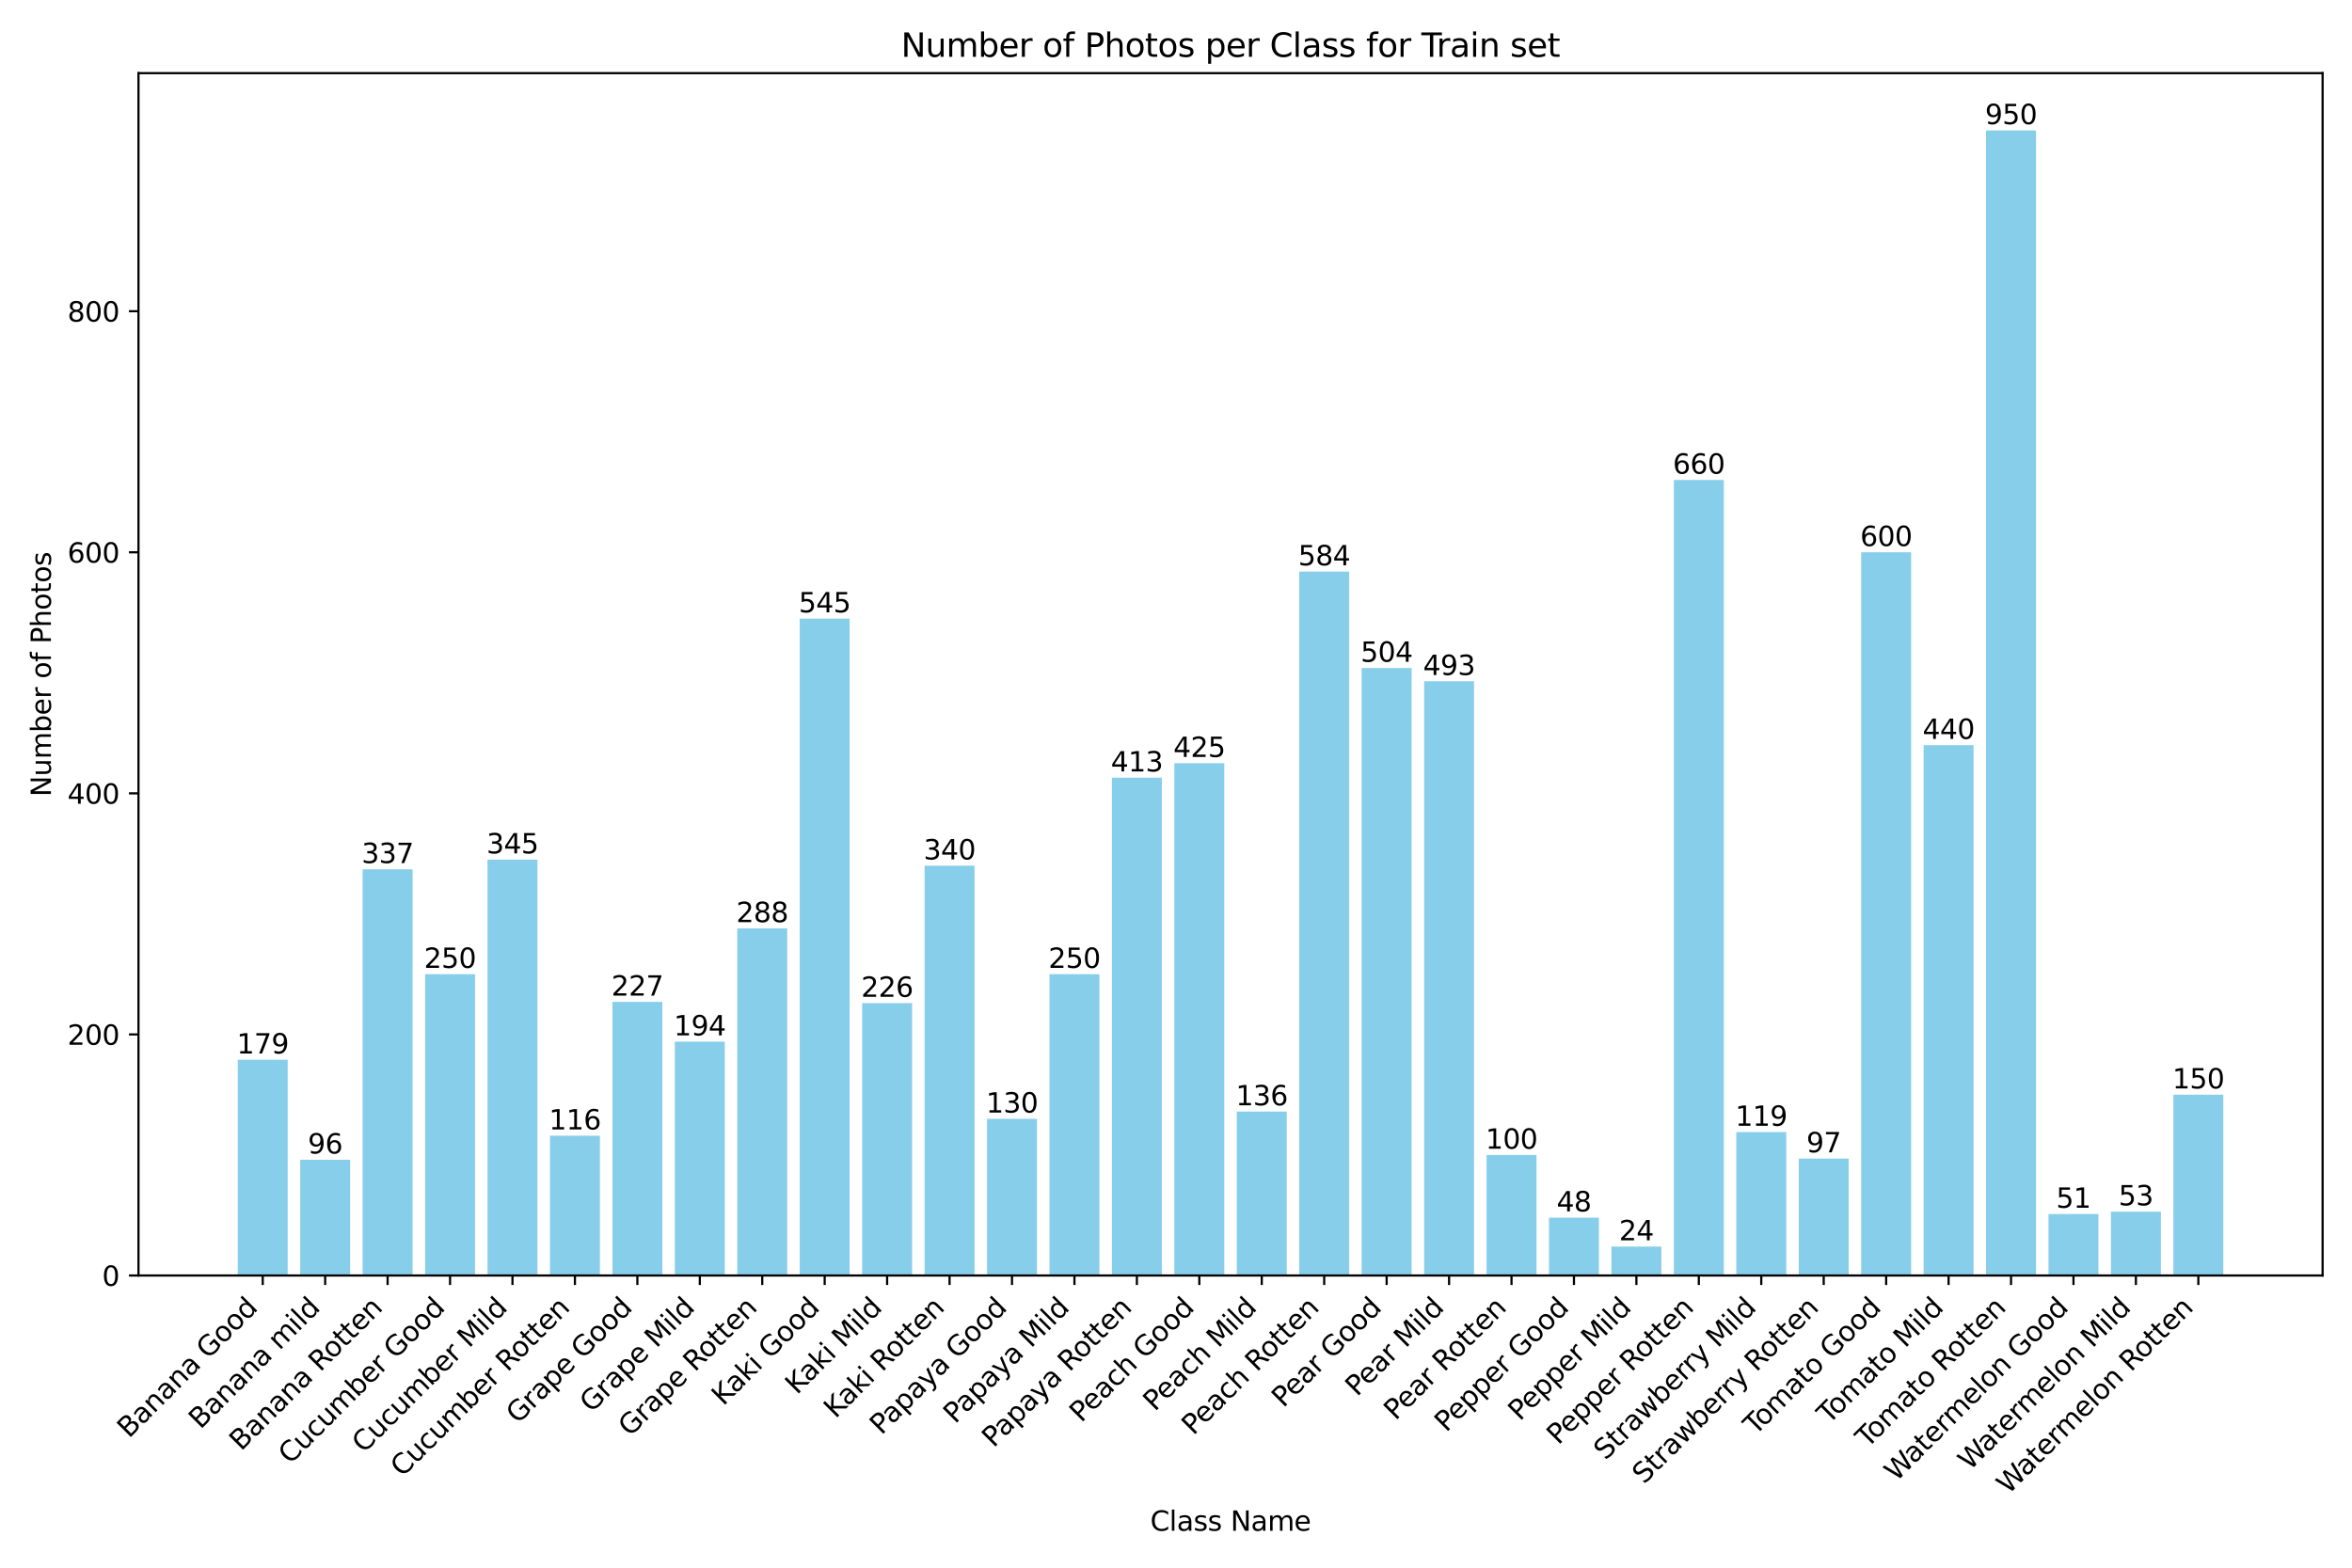 <?xml version="1.0" encoding="utf-8" standalone="no"?>
<!DOCTYPE svg PUBLIC "-//W3C//DTD SVG 1.1//EN"
  "http://www.w3.org/Graphics/SVG/1.1/DTD/svg11.dtd">
<svg xmlns:xlink="http://www.w3.org/1999/xlink" width="864pt" height="576pt" viewBox="0 0 864 576" xmlns="http://www.w3.org/2000/svg" version="1.1">
 <defs>
  <style type="text/css">*{stroke-linejoin: round; stroke-linecap: butt}</style>
 </defs>
 <g id="figure_1">
  <g id="patch_1">
   <path d="M 0 576 
L 864 576 
L 864 0 
L 0 0 
z
" style="fill: #ffffff"/>
  </g>
  <g id="axes_1">
   <g id="patch_2">
    <path d="M 50.87 468.643 
L 853.2 468.643 
L 853.2 26.88 
L 50.87 26.88 
z
" style="fill: #ffffff"/>
   </g>
   <g id="patch_3">
    <path d="M 87.34 468.643 
L 105.689 468.643 
L 105.689 389.37 
L 87.34 389.37 
z
" clip-path="url(#p65014f50a5)" style="fill: #87ceeb"/>
   </g>
   <g id="patch_4">
    <path d="M 110.276 468.643 
L 128.626 468.643 
L 128.626 426.128 
L 110.276 426.128 
z
" clip-path="url(#p65014f50a5)" style="fill: #87ceeb"/>
   </g>
   <g id="patch_5">
    <path d="M 133.213 468.643 
L 151.563 468.643 
L 151.563 319.396 
L 133.213 319.396 
z
" clip-path="url(#p65014f50a5)" style="fill: #87ceeb"/>
   </g>
   <g id="patch_6">
    <path d="M 156.15 468.643 
L 174.499 468.643 
L 174.499 357.926 
L 156.15 357.926 
z
" clip-path="url(#p65014f50a5)" style="fill: #87ceeb"/>
   </g>
   <g id="patch_7">
    <path d="M 179.087 468.643 
L 197.436 468.643 
L 197.436 315.853 
L 179.087 315.853 
z
" clip-path="url(#p65014f50a5)" style="fill: #87ceeb"/>
   </g>
   <g id="patch_8">
    <path d="M 202.024 468.643 
L 220.373 468.643 
L 220.373 417.27 
L 202.024 417.27 
z
" clip-path="url(#p65014f50a5)" style="fill: #87ceeb"/>
   </g>
   <g id="patch_9">
    <path d="M 224.96 468.643 
L 243.31 468.643 
L 243.31 368.112 
L 224.96 368.112 
z
" clip-path="url(#p65014f50a5)" style="fill: #87ceeb"/>
   </g>
   <g id="patch_10">
    <path d="M 247.897 468.643 
L 266.247 468.643 
L 266.247 382.727 
L 247.897 382.727 
z
" clip-path="url(#p65014f50a5)" style="fill: #87ceeb"/>
   </g>
   <g id="patch_11">
    <path d="M 270.834 468.643 
L 289.184 468.643 
L 289.184 341.097 
L 270.834 341.097 
z
" clip-path="url(#p65014f50a5)" style="fill: #87ceeb"/>
   </g>
   <g id="patch_12">
    <path d="M 293.771 468.643 
L 312.12 468.643 
L 312.12 227.279 
L 293.771 227.279 
z
" clip-path="url(#p65014f50a5)" style="fill: #87ceeb"/>
   </g>
   <g id="patch_13">
    <path d="M 316.708 468.643 
L 335.057 468.643 
L 335.057 368.555 
L 316.708 368.555 
z
" clip-path="url(#p65014f50a5)" style="fill: #87ceeb"/>
   </g>
   <g id="patch_14">
    <path d="M 339.645 468.643 
L 357.994 468.643 
L 357.994 318.067 
L 339.645 318.067 
z
" clip-path="url(#p65014f50a5)" style="fill: #87ceeb"/>
   </g>
   <g id="patch_15">
    <path d="M 362.581 468.643 
L 380.931 468.643 
L 380.931 411.07 
L 362.581 411.07 
z
" clip-path="url(#p65014f50a5)" style="fill: #87ceeb"/>
   </g>
   <g id="patch_16">
    <path d="M 385.518 468.643 
L 403.868 468.643 
L 403.868 357.926 
L 385.518 357.926 
z
" clip-path="url(#p65014f50a5)" style="fill: #87ceeb"/>
   </g>
   <g id="patch_17">
    <path d="M 408.455 468.643 
L 426.804 468.643 
L 426.804 285.738 
L 408.455 285.738 
z
" clip-path="url(#p65014f50a5)" style="fill: #87ceeb"/>
   </g>
   <g id="patch_18">
    <path d="M 431.392 468.643 
L 449.741 468.643 
L 449.741 280.423 
L 431.392 280.423 
z
" clip-path="url(#p65014f50a5)" style="fill: #87ceeb"/>
   </g>
   <g id="patch_19">
    <path d="M 454.329 468.643 
L 472.678 468.643 
L 472.678 408.413 
L 454.329 408.413 
z
" clip-path="url(#p65014f50a5)" style="fill: #87ceeb"/>
   </g>
   <g id="patch_20">
    <path d="M 477.266 468.643 
L 495.615 468.643 
L 495.615 210.007 
L 477.266 210.007 
z
" clip-path="url(#p65014f50a5)" style="fill: #87ceeb"/>
   </g>
   <g id="patch_21">
    <path d="M 500.202 468.643 
L 518.552 468.643 
L 518.552 245.437 
L 500.202 245.437 
z
" clip-path="url(#p65014f50a5)" style="fill: #87ceeb"/>
   </g>
   <g id="patch_22">
    <path d="M 523.139 468.643 
L 541.489 468.643 
L 541.489 250.308 
L 523.139 250.308 
z
" clip-path="url(#p65014f50a5)" style="fill: #87ceeb"/>
   </g>
   <g id="patch_23">
    <path d="M 546.076 468.643 
L 564.425 468.643 
L 564.425 424.356 
L 546.076 424.356 
z
" clip-path="url(#p65014f50a5)" style="fill: #87ceeb"/>
   </g>
   <g id="patch_24">
    <path d="M 569.013 468.643 
L 587.362 468.643 
L 587.362 447.386 
L 569.013 447.386 
z
" clip-path="url(#p65014f50a5)" style="fill: #87ceeb"/>
   </g>
   <g id="patch_25">
    <path d="M 591.95 468.643 
L 610.299 468.643 
L 610.299 458.015 
L 591.95 458.015 
z
" clip-path="url(#p65014f50a5)" style="fill: #87ceeb"/>
   </g>
   <g id="patch_26">
    <path d="M 614.886 468.643 
L 633.236 468.643 
L 633.236 176.349 
L 614.886 176.349 
z
" clip-path="url(#p65014f50a5)" style="fill: #87ceeb"/>
   </g>
   <g id="patch_27">
    <path d="M 637.823 468.643 
L 656.173 468.643 
L 656.173 415.942 
L 637.823 415.942 
z
" clip-path="url(#p65014f50a5)" style="fill: #87ceeb"/>
   </g>
   <g id="patch_28">
    <path d="M 660.76 468.643 
L 679.11 468.643 
L 679.11 425.685 
L 660.76 425.685 
z
" clip-path="url(#p65014f50a5)" style="fill: #87ceeb"/>
   </g>
   <g id="patch_29">
    <path d="M 683.697 468.643 
L 702.046 468.643 
L 702.046 202.921 
L 683.697 202.921 
z
" clip-path="url(#p65014f50a5)" style="fill: #87ceeb"/>
   </g>
   <g id="patch_30">
    <path d="M 706.634 468.643 
L 724.983 468.643 
L 724.983 273.78 
L 706.634 273.78 
z
" clip-path="url(#p65014f50a5)" style="fill: #87ceeb"/>
   </g>
   <g id="patch_31">
    <path d="M 729.571 468.643 
L 747.92 468.643 
L 747.92 47.916 
L 729.571 47.916 
z
" clip-path="url(#p65014f50a5)" style="fill: #87ceeb"/>
   </g>
   <g id="patch_32">
    <path d="M 752.507 468.643 
L 770.857 468.643 
L 770.857 446.057 
L 752.507 446.057 
z
" clip-path="url(#p65014f50a5)" style="fill: #87ceeb"/>
   </g>
   <g id="patch_33">
    <path d="M 775.444 468.643 
L 793.794 468.643 
L 793.794 445.171 
L 775.444 445.171 
z
" clip-path="url(#p65014f50a5)" style="fill: #87ceeb"/>
   </g>
   <g id="patch_34">
    <path d="M 798.381 468.643 
L 816.73 468.643 
L 816.73 402.213 
L 798.381 402.213 
z
" clip-path="url(#p65014f50a5)" style="fill: #87ceeb"/>
   </g>
   <g id="matplotlib.axis_1">
    <g id="xtick_1">
     <g id="line2d_1">
      <defs>
       <path id="ma2db1baf5f" d="M 0 0 
L 0 3.5 
" style="stroke: #000000; stroke-width: 0.8"/>
      </defs>
      <g>
       <use xlink:href="#ma2db1baf5f" x="96.514" y="468.643" style="stroke: #000000; stroke-width: 0.8"/>
      </g>
     </g>
     <g id="text_1">
      <!-- Banana Good -->
      <g transform="translate(47.362 528.699) rotate(-45) scale(0.1 -0.1)">
       <defs>
        <path id="DejaVuSans-42" d="M 1259 2228 
L 1259 519 
L 2272 519 
Q 2781 519 3026 730 
Q 3272 941 3272 1375 
Q 3272 1813 3026 2020 
Q 2781 2228 2272 2228 
L 1259 2228 
z
M 1259 4147 
L 1259 2741 
L 2194 2741 
Q 2656 2741 2882 2914 
Q 3109 3088 3109 3444 
Q 3109 3797 2882 3972 
Q 2656 4147 2194 4147 
L 1259 4147 
z
M 628 4666 
L 2241 4666 
Q 2963 4666 3353 4366 
Q 3744 4066 3744 3513 
Q 3744 3084 3544 2831 
Q 3344 2578 2956 2516 
Q 3422 2416 3680 2098 
Q 3938 1781 3938 1306 
Q 3938 681 3513 340 
Q 3088 0 2303 0 
L 628 0 
L 628 4666 
z
" transform="scale(0.016)"/>
        <path id="DejaVuSans-61" d="M 2194 1759 
Q 1497 1759 1228 1600 
Q 959 1441 959 1056 
Q 959 750 1161 570 
Q 1363 391 1709 391 
Q 2188 391 2477 730 
Q 2766 1069 2766 1631 
L 2766 1759 
L 2194 1759 
z
M 3341 1997 
L 3341 0 
L 2766 0 
L 2766 531 
Q 2569 213 2275 61 
Q 1981 -91 1556 -91 
Q 1019 -91 701 211 
Q 384 513 384 1019 
Q 384 1609 779 1909 
Q 1175 2209 1959 2209 
L 2766 2209 
L 2766 2266 
Q 2766 2663 2505 2880 
Q 2244 3097 1772 3097 
Q 1472 3097 1187 3025 
Q 903 2953 641 2809 
L 641 3341 
Q 956 3463 1253 3523 
Q 1550 3584 1831 3584 
Q 2591 3584 2966 3190 
Q 3341 2797 3341 1997 
z
" transform="scale(0.016)"/>
        <path id="DejaVuSans-6e" d="M 3513 2113 
L 3513 0 
L 2938 0 
L 2938 2094 
Q 2938 2591 2744 2837 
Q 2550 3084 2163 3084 
Q 1697 3084 1428 2787 
Q 1159 2491 1159 1978 
L 1159 0 
L 581 0 
L 581 3500 
L 1159 3500 
L 1159 2956 
Q 1366 3272 1645 3428 
Q 1925 3584 2291 3584 
Q 2894 3584 3203 3211 
Q 3513 2838 3513 2113 
z
" transform="scale(0.016)"/>
        <path id="DejaVuSans-20" transform="scale(0.016)"/>
        <path id="DejaVuSans-47" d="M 3809 666 
L 3809 1919 
L 2778 1919 
L 2778 2438 
L 4434 2438 
L 4434 434 
Q 4069 175 3628 42 
Q 3188 -91 2688 -91 
Q 1594 -91 976 548 
Q 359 1188 359 2328 
Q 359 3472 976 4111 
Q 1594 4750 2688 4750 
Q 3144 4750 3555 4637 
Q 3966 4525 4313 4306 
L 4313 3634 
Q 3963 3931 3569 4081 
Q 3175 4231 2741 4231 
Q 1884 4231 1454 3753 
Q 1025 3275 1025 2328 
Q 1025 1384 1454 906 
Q 1884 428 2741 428 
Q 3075 428 3337 486 
Q 3600 544 3809 666 
z
" transform="scale(0.016)"/>
        <path id="DejaVuSans-6f" d="M 1959 3097 
Q 1497 3097 1228 2736 
Q 959 2375 959 1747 
Q 959 1119 1226 758 
Q 1494 397 1959 397 
Q 2419 397 2687 759 
Q 2956 1122 2956 1747 
Q 2956 2369 2687 2733 
Q 2419 3097 1959 3097 
z
M 1959 3584 
Q 2709 3584 3137 3096 
Q 3566 2609 3566 1747 
Q 3566 888 3137 398 
Q 2709 -91 1959 -91 
Q 1206 -91 779 398 
Q 353 888 353 1747 
Q 353 2609 779 3096 
Q 1206 3584 1959 3584 
z
" transform="scale(0.016)"/>
        <path id="DejaVuSans-64" d="M 2906 2969 
L 2906 4863 
L 3481 4863 
L 3481 0 
L 2906 0 
L 2906 525 
Q 2725 213 2448 61 
Q 2172 -91 1784 -91 
Q 1150 -91 751 415 
Q 353 922 353 1747 
Q 353 2572 751 3078 
Q 1150 3584 1784 3584 
Q 2172 3584 2448 3432 
Q 2725 3281 2906 2969 
z
M 947 1747 
Q 947 1113 1208 752 
Q 1469 391 1925 391 
Q 2381 391 2643 752 
Q 2906 1113 2906 1747 
Q 2906 2381 2643 2742 
Q 2381 3103 1925 3103 
Q 1469 3103 1208 2742 
Q 947 2381 947 1747 
z
" transform="scale(0.016)"/>
       </defs>
       <use xlink:href="#DejaVuSans-42"/>
       <use xlink:href="#DejaVuSans-61" x="68.604"/>
       <use xlink:href="#DejaVuSans-6e" x="129.883"/>
       <use xlink:href="#DejaVuSans-61" x="193.262"/>
       <use xlink:href="#DejaVuSans-6e" x="254.541"/>
       <use xlink:href="#DejaVuSans-61" x="317.92"/>
       <use xlink:href="#DejaVuSans-20" x="379.199"/>
       <use xlink:href="#DejaVuSans-47" x="410.986"/>
       <use xlink:href="#DejaVuSans-6f" x="488.477"/>
       <use xlink:href="#DejaVuSans-6f" x="549.658"/>
       <use xlink:href="#DejaVuSans-64" x="610.84"/>
      </g>
     </g>
    </g>
    <g id="xtick_2">
     <g id="line2d_2">
      <g>
       <use xlink:href="#ma2db1baf5f" x="119.451" y="468.643" style="stroke: #000000; stroke-width: 0.8"/>
      </g>
     </g>
     <g id="text_2">
      <!-- Banana mild -->
      <g transform="translate(73.614 525.383) rotate(-45) scale(0.1 -0.1)">
       <defs>
        <path id="DejaVuSans-6d" d="M 3328 2828 
Q 3544 3216 3844 3400 
Q 4144 3584 4550 3584 
Q 5097 3584 5394 3201 
Q 5691 2819 5691 2113 
L 5691 0 
L 5113 0 
L 5113 2094 
Q 5113 2597 4934 2840 
Q 4756 3084 4391 3084 
Q 3944 3084 3684 2787 
Q 3425 2491 3425 1978 
L 3425 0 
L 2847 0 
L 2847 2094 
Q 2847 2600 2669 2842 
Q 2491 3084 2119 3084 
Q 1678 3084 1418 2786 
Q 1159 2488 1159 1978 
L 1159 0 
L 581 0 
L 581 3500 
L 1159 3500 
L 1159 2956 
Q 1356 3278 1631 3431 
Q 1906 3584 2284 3584 
Q 2666 3584 2933 3390 
Q 3200 3197 3328 2828 
z
" transform="scale(0.016)"/>
        <path id="DejaVuSans-69" d="M 603 3500 
L 1178 3500 
L 1178 0 
L 603 0 
L 603 3500 
z
M 603 4863 
L 1178 4863 
L 1178 4134 
L 603 4134 
L 603 4863 
z
" transform="scale(0.016)"/>
        <path id="DejaVuSans-6c" d="M 603 4863 
L 1178 4863 
L 1178 0 
L 603 0 
L 603 4863 
z
" transform="scale(0.016)"/>
       </defs>
       <use xlink:href="#DejaVuSans-42"/>
       <use xlink:href="#DejaVuSans-61" x="68.604"/>
       <use xlink:href="#DejaVuSans-6e" x="129.883"/>
       <use xlink:href="#DejaVuSans-61" x="193.262"/>
       <use xlink:href="#DejaVuSans-6e" x="254.541"/>
       <use xlink:href="#DejaVuSans-61" x="317.92"/>
       <use xlink:href="#DejaVuSans-20" x="379.199"/>
       <use xlink:href="#DejaVuSans-6d" x="410.986"/>
       <use xlink:href="#DejaVuSans-69" x="508.398"/>
       <use xlink:href="#DejaVuSans-6c" x="536.182"/>
       <use xlink:href="#DejaVuSans-64" x="563.965"/>
      </g>
     </g>
    </g>
    <g id="xtick_3">
     <g id="line2d_3">
      <g>
       <use xlink:href="#ma2db1baf5f" x="142.388" y="468.643" style="stroke: #000000; stroke-width: 0.8"/>
      </g>
     </g>
     <g id="text_3">
      <!-- Banana Rotten -->
      <g transform="translate(88.558 533.375) rotate(-45) scale(0.1 -0.1)">
       <defs>
        <path id="DejaVuSans-52" d="M 2841 2188 
Q 3044 2119 3236 1894 
Q 3428 1669 3622 1275 
L 4263 0 
L 3584 0 
L 2988 1197 
Q 2756 1666 2539 1819 
Q 2322 1972 1947 1972 
L 1259 1972 
L 1259 0 
L 628 0 
L 628 4666 
L 2053 4666 
Q 2853 4666 3247 4331 
Q 3641 3997 3641 3322 
Q 3641 2881 3436 2590 
Q 3231 2300 2841 2188 
z
M 1259 4147 
L 1259 2491 
L 2053 2491 
Q 2509 2491 2742 2702 
Q 2975 2913 2975 3322 
Q 2975 3731 2742 3939 
Q 2509 4147 2053 4147 
L 1259 4147 
z
" transform="scale(0.016)"/>
        <path id="DejaVuSans-74" d="M 1172 4494 
L 1172 3500 
L 2356 3500 
L 2356 3053 
L 1172 3053 
L 1172 1153 
Q 1172 725 1289 603 
Q 1406 481 1766 481 
L 2356 481 
L 2356 0 
L 1766 0 
Q 1100 0 847 248 
Q 594 497 594 1153 
L 594 3053 
L 172 3053 
L 172 3500 
L 594 3500 
L 594 4494 
L 1172 4494 
z
" transform="scale(0.016)"/>
        <path id="DejaVuSans-65" d="M 3597 1894 
L 3597 1613 
L 953 1613 
Q 991 1019 1311 708 
Q 1631 397 2203 397 
Q 2534 397 2845 478 
Q 3156 559 3463 722 
L 3463 178 
Q 3153 47 2828 -22 
Q 2503 -91 2169 -91 
Q 1331 -91 842 396 
Q 353 884 353 1716 
Q 353 2575 817 3079 
Q 1281 3584 2069 3584 
Q 2775 3584 3186 3129 
Q 3597 2675 3597 1894 
z
M 3022 2063 
Q 3016 2534 2758 2815 
Q 2500 3097 2075 3097 
Q 1594 3097 1305 2825 
Q 1016 2553 972 2059 
L 3022 2063 
z
" transform="scale(0.016)"/>
       </defs>
       <use xlink:href="#DejaVuSans-42"/>
       <use xlink:href="#DejaVuSans-61" x="68.604"/>
       <use xlink:href="#DejaVuSans-6e" x="129.883"/>
       <use xlink:href="#DejaVuSans-61" x="193.262"/>
       <use xlink:href="#DejaVuSans-6e" x="254.541"/>
       <use xlink:href="#DejaVuSans-61" x="317.92"/>
       <use xlink:href="#DejaVuSans-20" x="379.199"/>
       <use xlink:href="#DejaVuSans-52" x="410.986"/>
       <use xlink:href="#DejaVuSans-6f" x="475.969"/>
       <use xlink:href="#DejaVuSans-74" x="537.15"/>
       <use xlink:href="#DejaVuSans-74" x="576.359"/>
       <use xlink:href="#DejaVuSans-65" x="615.568"/>
       <use xlink:href="#DejaVuSans-6e" x="677.092"/>
      </g>
     </g>
    </g>
    <g id="xtick_4">
     <g id="line2d_4">
      <g>
       <use xlink:href="#ma2db1baf5f" x="165.325" y="468.643" style="stroke: #000000; stroke-width: 0.8"/>
      </g>
     </g>
     <g id="text_4">
      <!-- Cucumber Good -->
      <g transform="translate(106.563 538.307) rotate(-45) scale(0.1 -0.1)">
       <defs>
        <path id="DejaVuSans-43" d="M 4122 4306 
L 4122 3641 
Q 3803 3938 3442 4084 
Q 3081 4231 2675 4231 
Q 1875 4231 1450 3742 
Q 1025 3253 1025 2328 
Q 1025 1406 1450 917 
Q 1875 428 2675 428 
Q 3081 428 3442 575 
Q 3803 722 4122 1019 
L 4122 359 
Q 3791 134 3420 21 
Q 3050 -91 2638 -91 
Q 1578 -91 968 557 
Q 359 1206 359 2328 
Q 359 3453 968 4101 
Q 1578 4750 2638 4750 
Q 3056 4750 3426 4639 
Q 3797 4528 4122 4306 
z
" transform="scale(0.016)"/>
        <path id="DejaVuSans-75" d="M 544 1381 
L 544 3500 
L 1119 3500 
L 1119 1403 
Q 1119 906 1312 657 
Q 1506 409 1894 409 
Q 2359 409 2629 706 
Q 2900 1003 2900 1516 
L 2900 3500 
L 3475 3500 
L 3475 0 
L 2900 0 
L 2900 538 
Q 2691 219 2414 64 
Q 2138 -91 1772 -91 
Q 1169 -91 856 284 
Q 544 659 544 1381 
z
M 1991 3584 
L 1991 3584 
z
" transform="scale(0.016)"/>
        <path id="DejaVuSans-63" d="M 3122 3366 
L 3122 2828 
Q 2878 2963 2633 3030 
Q 2388 3097 2138 3097 
Q 1578 3097 1268 2742 
Q 959 2388 959 1747 
Q 959 1106 1268 751 
Q 1578 397 2138 397 
Q 2388 397 2633 464 
Q 2878 531 3122 666 
L 3122 134 
Q 2881 22 2623 -34 
Q 2366 -91 2075 -91 
Q 1284 -91 818 406 
Q 353 903 353 1747 
Q 353 2603 823 3093 
Q 1294 3584 2113 3584 
Q 2378 3584 2631 3529 
Q 2884 3475 3122 3366 
z
" transform="scale(0.016)"/>
        <path id="DejaVuSans-62" d="M 3116 1747 
Q 3116 2381 2855 2742 
Q 2594 3103 2138 3103 
Q 1681 3103 1420 2742 
Q 1159 2381 1159 1747 
Q 1159 1113 1420 752 
Q 1681 391 2138 391 
Q 2594 391 2855 752 
Q 3116 1113 3116 1747 
z
M 1159 2969 
Q 1341 3281 1617 3432 
Q 1894 3584 2278 3584 
Q 2916 3584 3314 3078 
Q 3713 2572 3713 1747 
Q 3713 922 3314 415 
Q 2916 -91 2278 -91 
Q 1894 -91 1617 61 
Q 1341 213 1159 525 
L 1159 0 
L 581 0 
L 581 4863 
L 1159 4863 
L 1159 2969 
z
" transform="scale(0.016)"/>
        <path id="DejaVuSans-72" d="M 2631 2963 
Q 2534 3019 2420 3045 
Q 2306 3072 2169 3072 
Q 1681 3072 1420 2755 
Q 1159 2438 1159 1844 
L 1159 0 
L 581 0 
L 581 3500 
L 1159 3500 
L 1159 2956 
Q 1341 3275 1631 3429 
Q 1922 3584 2338 3584 
Q 2397 3584 2469 3576 
Q 2541 3569 2628 3553 
L 2631 2963 
z
" transform="scale(0.016)"/>
       </defs>
       <use xlink:href="#DejaVuSans-43"/>
       <use xlink:href="#DejaVuSans-75" x="69.824"/>
       <use xlink:href="#DejaVuSans-63" x="133.203"/>
       <use xlink:href="#DejaVuSans-75" x="188.184"/>
       <use xlink:href="#DejaVuSans-6d" x="251.562"/>
       <use xlink:href="#DejaVuSans-62" x="348.975"/>
       <use xlink:href="#DejaVuSans-65" x="412.451"/>
       <use xlink:href="#DejaVuSans-72" x="473.975"/>
       <use xlink:href="#DejaVuSans-20" x="515.088"/>
       <use xlink:href="#DejaVuSans-47" x="546.875"/>
       <use xlink:href="#DejaVuSans-6f" x="624.365"/>
       <use xlink:href="#DejaVuSans-6f" x="685.547"/>
       <use xlink:href="#DejaVuSans-64" x="746.729"/>
      </g>
     </g>
    </g>
    <g id="xtick_5">
     <g id="line2d_5">
      <g>
       <use xlink:href="#ma2db1baf5f" x="188.262" y="468.643" style="stroke: #000000; stroke-width: 0.8"/>
      </g>
     </g>
     <g id="text_5">
      <!-- Cucumber Mild -->
      <g transform="translate(133.602 534.205) rotate(-45) scale(0.1 -0.1)">
       <defs>
        <path id="DejaVuSans-4d" d="M 628 4666 
L 1569 4666 
L 2759 1491 
L 3956 4666 
L 4897 4666 
L 4897 0 
L 4281 0 
L 4281 4097 
L 3078 897 
L 2444 897 
L 1241 4097 
L 1241 0 
L 628 0 
L 628 4666 
z
" transform="scale(0.016)"/>
       </defs>
       <use xlink:href="#DejaVuSans-43"/>
       <use xlink:href="#DejaVuSans-75" x="69.824"/>
       <use xlink:href="#DejaVuSans-63" x="133.203"/>
       <use xlink:href="#DejaVuSans-75" x="188.184"/>
       <use xlink:href="#DejaVuSans-6d" x="251.562"/>
       <use xlink:href="#DejaVuSans-62" x="348.975"/>
       <use xlink:href="#DejaVuSans-65" x="412.451"/>
       <use xlink:href="#DejaVuSans-72" x="473.975"/>
       <use xlink:href="#DejaVuSans-20" x="515.088"/>
       <use xlink:href="#DejaVuSans-4d" x="546.875"/>
       <use xlink:href="#DejaVuSans-69" x="633.154"/>
       <use xlink:href="#DejaVuSans-6c" x="660.938"/>
       <use xlink:href="#DejaVuSans-64" x="688.721"/>
      </g>
     </g>
    </g>
    <g id="xtick_6">
     <g id="line2d_6">
      <g>
       <use xlink:href="#ma2db1baf5f" x="211.198" y="468.643" style="stroke: #000000; stroke-width: 0.8"/>
      </g>
     </g>
     <g id="text_6">
      <!-- Cucumber Rotten -->
      <g transform="translate(147.76 542.984) rotate(-45) scale(0.1 -0.1)">
       <use xlink:href="#DejaVuSans-43"/>
       <use xlink:href="#DejaVuSans-75" x="69.824"/>
       <use xlink:href="#DejaVuSans-63" x="133.203"/>
       <use xlink:href="#DejaVuSans-75" x="188.184"/>
       <use xlink:href="#DejaVuSans-6d" x="251.562"/>
       <use xlink:href="#DejaVuSans-62" x="348.975"/>
       <use xlink:href="#DejaVuSans-65" x="412.451"/>
       <use xlink:href="#DejaVuSans-72" x="473.975"/>
       <use xlink:href="#DejaVuSans-20" x="515.088"/>
       <use xlink:href="#DejaVuSans-52" x="546.875"/>
       <use xlink:href="#DejaVuSans-6f" x="611.857"/>
       <use xlink:href="#DejaVuSans-74" x="673.039"/>
       <use xlink:href="#DejaVuSans-74" x="712.248"/>
       <use xlink:href="#DejaVuSans-65" x="751.457"/>
       <use xlink:href="#DejaVuSans-6e" x="812.98"/>
      </g>
     </g>
    </g>
    <g id="xtick_7">
     <g id="line2d_7">
      <g>
       <use xlink:href="#ma2db1baf5f" x="234.135" y="468.643" style="stroke: #000000; stroke-width: 0.8"/>
      </g>
     </g>
     <g id="text_7">
      <!-- Grape Good -->
      <g transform="translate(190.237 523.444) rotate(-45) scale(0.1 -0.1)">
       <defs>
        <path id="DejaVuSans-70" d="M 1159 525 
L 1159 -1331 
L 581 -1331 
L 581 3500 
L 1159 3500 
L 1159 2969 
Q 1341 3281 1617 3432 
Q 1894 3584 2278 3584 
Q 2916 3584 3314 3078 
Q 3713 2572 3713 1747 
Q 3713 922 3314 415 
Q 2916 -91 2278 -91 
Q 1894 -91 1617 61 
Q 1341 213 1159 525 
z
M 3116 1747 
Q 3116 2381 2855 2742 
Q 2594 3103 2138 3103 
Q 1681 3103 1420 2742 
Q 1159 2381 1159 1747 
Q 1159 1113 1420 752 
Q 1681 391 2138 391 
Q 2594 391 2855 752 
Q 3116 1113 3116 1747 
z
" transform="scale(0.016)"/>
       </defs>
       <use xlink:href="#DejaVuSans-47"/>
       <use xlink:href="#DejaVuSans-72" x="77.49"/>
       <use xlink:href="#DejaVuSans-61" x="118.604"/>
       <use xlink:href="#DejaVuSans-70" x="179.883"/>
       <use xlink:href="#DejaVuSans-65" x="243.359"/>
       <use xlink:href="#DejaVuSans-20" x="304.883"/>
       <use xlink:href="#DejaVuSans-47" x="336.67"/>
       <use xlink:href="#DejaVuSans-6f" x="414.16"/>
       <use xlink:href="#DejaVuSans-6f" x="475.342"/>
       <use xlink:href="#DejaVuSans-64" x="536.523"/>
      </g>
     </g>
    </g>
    <g id="xtick_8">
     <g id="line2d_8">
      <g>
       <use xlink:href="#ma2db1baf5f" x="257.072" y="468.643" style="stroke: #000000; stroke-width: 0.8"/>
      </g>
     </g>
     <g id="text_8">
      <!-- Grape Mild -->
      <g transform="translate(217.276 519.342) rotate(-45) scale(0.1 -0.1)">
       <use xlink:href="#DejaVuSans-47"/>
       <use xlink:href="#DejaVuSans-72" x="77.49"/>
       <use xlink:href="#DejaVuSans-61" x="118.604"/>
       <use xlink:href="#DejaVuSans-70" x="179.883"/>
       <use xlink:href="#DejaVuSans-65" x="243.359"/>
       <use xlink:href="#DejaVuSans-20" x="304.883"/>
       <use xlink:href="#DejaVuSans-4d" x="336.67"/>
       <use xlink:href="#DejaVuSans-69" x="422.949"/>
       <use xlink:href="#DejaVuSans-6c" x="450.732"/>
       <use xlink:href="#DejaVuSans-64" x="478.516"/>
      </g>
     </g>
    </g>
    <g id="xtick_9">
     <g id="line2d_9">
      <g>
       <use xlink:href="#ma2db1baf5f" x="280.009" y="468.643" style="stroke: #000000; stroke-width: 0.8"/>
      </g>
     </g>
     <g id="text_9">
      <!-- Grape Rotten -->
      <g transform="translate(231.434 528.121) rotate(-45) scale(0.1 -0.1)">
       <use xlink:href="#DejaVuSans-47"/>
       <use xlink:href="#DejaVuSans-72" x="77.49"/>
       <use xlink:href="#DejaVuSans-61" x="118.604"/>
       <use xlink:href="#DejaVuSans-70" x="179.883"/>
       <use xlink:href="#DejaVuSans-65" x="243.359"/>
       <use xlink:href="#DejaVuSans-20" x="304.883"/>
       <use xlink:href="#DejaVuSans-52" x="336.67"/>
       <use xlink:href="#DejaVuSans-6f" x="401.652"/>
       <use xlink:href="#DejaVuSans-74" x="462.834"/>
       <use xlink:href="#DejaVuSans-74" x="502.043"/>
       <use xlink:href="#DejaVuSans-65" x="541.252"/>
       <use xlink:href="#DejaVuSans-6e" x="602.775"/>
      </g>
     </g>
    </g>
    <g id="xtick_10">
     <g id="line2d_10">
      <g>
       <use xlink:href="#ma2db1baf5f" x="302.946" y="468.643" style="stroke: #000000; stroke-width: 0.8"/>
      </g>
     </g>
     <g id="text_10">
      <!-- Kaki Good -->
      <g transform="translate(265.701 516.79) rotate(-45) scale(0.1 -0.1)">
       <defs>
        <path id="DejaVuSans-4b" d="M 628 4666 
L 1259 4666 
L 1259 2694 
L 3353 4666 
L 4166 4666 
L 1850 2491 
L 4331 0 
L 3500 0 
L 1259 2247 
L 1259 0 
L 628 0 
L 628 4666 
z
" transform="scale(0.016)"/>
        <path id="DejaVuSans-6b" d="M 581 4863 
L 1159 4863 
L 1159 1991 
L 2875 3500 
L 3609 3500 
L 1753 1863 
L 3688 0 
L 2938 0 
L 1159 1709 
L 1159 0 
L 581 0 
L 581 4863 
z
" transform="scale(0.016)"/>
       </defs>
       <use xlink:href="#DejaVuSans-4b"/>
       <use xlink:href="#DejaVuSans-61" x="63.826"/>
       <use xlink:href="#DejaVuSans-6b" x="125.105"/>
       <use xlink:href="#DejaVuSans-69" x="183.016"/>
       <use xlink:href="#DejaVuSans-20" x="210.799"/>
       <use xlink:href="#DejaVuSans-47" x="242.586"/>
       <use xlink:href="#DejaVuSans-6f" x="320.076"/>
       <use xlink:href="#DejaVuSans-6f" x="381.258"/>
       <use xlink:href="#DejaVuSans-64" x="442.439"/>
      </g>
     </g>
    </g>
    <g id="xtick_11">
     <g id="line2d_11">
      <g>
       <use xlink:href="#ma2db1baf5f" x="325.882" y="468.643" style="stroke: #000000; stroke-width: 0.8"/>
      </g>
     </g>
     <g id="text_11">
      <!-- Kaki Mild -->
      <g transform="translate(292.74 512.688) rotate(-45) scale(0.1 -0.1)">
       <use xlink:href="#DejaVuSans-4b"/>
       <use xlink:href="#DejaVuSans-61" x="63.826"/>
       <use xlink:href="#DejaVuSans-6b" x="125.105"/>
       <use xlink:href="#DejaVuSans-69" x="183.016"/>
       <use xlink:href="#DejaVuSans-20" x="210.799"/>
       <use xlink:href="#DejaVuSans-4d" x="242.586"/>
       <use xlink:href="#DejaVuSans-69" x="328.865"/>
       <use xlink:href="#DejaVuSans-6c" x="356.648"/>
       <use xlink:href="#DejaVuSans-64" x="384.432"/>
      </g>
     </g>
    </g>
    <g id="xtick_12">
     <g id="line2d_12">
      <g>
       <use xlink:href="#ma2db1baf5f" x="348.819" y="468.643" style="stroke: #000000; stroke-width: 0.8"/>
      </g>
     </g>
     <g id="text_12">
      <!-- Kaki Rotten -->
      <g transform="translate(306.898 521.467) rotate(-45) scale(0.1 -0.1)">
       <use xlink:href="#DejaVuSans-4b"/>
       <use xlink:href="#DejaVuSans-61" x="63.826"/>
       <use xlink:href="#DejaVuSans-6b" x="125.105"/>
       <use xlink:href="#DejaVuSans-69" x="183.016"/>
       <use xlink:href="#DejaVuSans-20" x="210.799"/>
       <use xlink:href="#DejaVuSans-52" x="242.586"/>
       <use xlink:href="#DejaVuSans-6f" x="307.568"/>
       <use xlink:href="#DejaVuSans-74" x="368.75"/>
       <use xlink:href="#DejaVuSans-74" x="407.959"/>
       <use xlink:href="#DejaVuSans-65" x="447.168"/>
       <use xlink:href="#DejaVuSans-6e" x="508.691"/>
      </g>
     </g>
    </g>
    <g id="xtick_13">
     <g id="line2d_13">
      <g>
       <use xlink:href="#ma2db1baf5f" x="371.756" y="468.643" style="stroke: #000000; stroke-width: 0.8"/>
      </g>
     </g>
     <g id="text_13">
      <!-- Papaya Good -->
      <g transform="translate(323.798 527.504) rotate(-45) scale(0.1 -0.1)">
       <defs>
        <path id="DejaVuSans-50" d="M 1259 4147 
L 1259 2394 
L 2053 2394 
Q 2494 2394 2734 2622 
Q 2975 2850 2975 3272 
Q 2975 3691 2734 3919 
Q 2494 4147 2053 4147 
L 1259 4147 
z
M 628 4666 
L 2053 4666 
Q 2838 4666 3239 4311 
Q 3641 3956 3641 3272 
Q 3641 2581 3239 2228 
Q 2838 1875 2053 1875 
L 1259 1875 
L 1259 0 
L 628 0 
L 628 4666 
z
" transform="scale(0.016)"/>
        <path id="DejaVuSans-79" d="M 2059 -325 
Q 1816 -950 1584 -1140 
Q 1353 -1331 966 -1331 
L 506 -1331 
L 506 -850 
L 844 -850 
Q 1081 -850 1212 -737 
Q 1344 -625 1503 -206 
L 1606 56 
L 191 3500 
L 800 3500 
L 1894 763 
L 2988 3500 
L 3597 3500 
L 2059 -325 
z
" transform="scale(0.016)"/>
       </defs>
       <use xlink:href="#DejaVuSans-50"/>
       <use xlink:href="#DejaVuSans-61" x="55.803"/>
       <use xlink:href="#DejaVuSans-70" x="117.082"/>
       <use xlink:href="#DejaVuSans-61" x="180.559"/>
       <use xlink:href="#DejaVuSans-79" x="241.838"/>
       <use xlink:href="#DejaVuSans-61" x="301.018"/>
       <use xlink:href="#DejaVuSans-20" x="362.297"/>
       <use xlink:href="#DejaVuSans-47" x="394.084"/>
       <use xlink:href="#DejaVuSans-6f" x="471.574"/>
       <use xlink:href="#DejaVuSans-6f" x="532.756"/>
       <use xlink:href="#DejaVuSans-64" x="593.938"/>
      </g>
     </g>
    </g>
    <g id="xtick_14">
     <g id="line2d_14">
      <g>
       <use xlink:href="#ma2db1baf5f" x="394.693" y="468.643" style="stroke: #000000; stroke-width: 0.8"/>
      </g>
     </g>
     <g id="text_14">
      <!-- Papaya Mild -->
      <g transform="translate(350.837 523.402) rotate(-45) scale(0.1 -0.1)">
       <use xlink:href="#DejaVuSans-50"/>
       <use xlink:href="#DejaVuSans-61" x="55.803"/>
       <use xlink:href="#DejaVuSans-70" x="117.082"/>
       <use xlink:href="#DejaVuSans-61" x="180.559"/>
       <use xlink:href="#DejaVuSans-79" x="241.838"/>
       <use xlink:href="#DejaVuSans-61" x="301.018"/>
       <use xlink:href="#DejaVuSans-20" x="362.297"/>
       <use xlink:href="#DejaVuSans-4d" x="394.084"/>
       <use xlink:href="#DejaVuSans-69" x="480.363"/>
       <use xlink:href="#DejaVuSans-6c" x="508.146"/>
       <use xlink:href="#DejaVuSans-64" x="535.93"/>
      </g>
     </g>
    </g>
    <g id="xtick_15">
     <g id="line2d_15">
      <g>
       <use xlink:href="#ma2db1baf5f" x="417.63" y="468.643" style="stroke: #000000; stroke-width: 0.8"/>
      </g>
     </g>
     <g id="text_15">
      <!-- Papaya Rotten -->
      <g transform="translate(364.995 532.181) rotate(-45) scale(0.1 -0.1)">
       <use xlink:href="#DejaVuSans-50"/>
       <use xlink:href="#DejaVuSans-61" x="55.803"/>
       <use xlink:href="#DejaVuSans-70" x="117.082"/>
       <use xlink:href="#DejaVuSans-61" x="180.559"/>
       <use xlink:href="#DejaVuSans-79" x="241.838"/>
       <use xlink:href="#DejaVuSans-61" x="301.018"/>
       <use xlink:href="#DejaVuSans-20" x="362.297"/>
       <use xlink:href="#DejaVuSans-52" x="394.084"/>
       <use xlink:href="#DejaVuSans-6f" x="459.066"/>
       <use xlink:href="#DejaVuSans-74" x="520.248"/>
       <use xlink:href="#DejaVuSans-74" x="559.457"/>
       <use xlink:href="#DejaVuSans-65" x="598.666"/>
       <use xlink:href="#DejaVuSans-6e" x="660.189"/>
      </g>
     </g>
    </g>
    <g id="xtick_16">
     <g id="line2d_16">
      <g>
       <use xlink:href="#ma2db1baf5f" x="440.567" y="468.643" style="stroke: #000000; stroke-width: 0.8"/>
      </g>
     </g>
     <g id="text_16">
      <!-- Peach Good -->
      <g transform="translate(397.167 522.946) rotate(-45) scale(0.1 -0.1)">
       <defs>
        <path id="DejaVuSans-68" d="M 3513 2113 
L 3513 0 
L 2938 0 
L 2938 2094 
Q 2938 2591 2744 2837 
Q 2550 3084 2163 3084 
Q 1697 3084 1428 2787 
Q 1159 2491 1159 1978 
L 1159 0 
L 581 0 
L 581 4863 
L 1159 4863 
L 1159 2956 
Q 1366 3272 1645 3428 
Q 1925 3584 2291 3584 
Q 2894 3584 3203 3211 
Q 3513 2838 3513 2113 
z
" transform="scale(0.016)"/>
       </defs>
       <use xlink:href="#DejaVuSans-50"/>
       <use xlink:href="#DejaVuSans-65" x="56.678"/>
       <use xlink:href="#DejaVuSans-61" x="118.201"/>
       <use xlink:href="#DejaVuSans-63" x="179.48"/>
       <use xlink:href="#DejaVuSans-68" x="234.461"/>
       <use xlink:href="#DejaVuSans-20" x="297.84"/>
       <use xlink:href="#DejaVuSans-47" x="329.627"/>
       <use xlink:href="#DejaVuSans-6f" x="407.117"/>
       <use xlink:href="#DejaVuSans-6f" x="468.299"/>
       <use xlink:href="#DejaVuSans-64" x="529.48"/>
      </g>
     </g>
    </g>
    <g id="xtick_17">
     <g id="line2d_17">
      <g>
       <use xlink:href="#ma2db1baf5f" x="463.503" y="468.643" style="stroke: #000000; stroke-width: 0.8"/>
      </g>
     </g>
     <g id="text_17">
      <!-- Peach Mild -->
      <g transform="translate(424.206 518.843) rotate(-45) scale(0.1 -0.1)">
       <use xlink:href="#DejaVuSans-50"/>
       <use xlink:href="#DejaVuSans-65" x="56.678"/>
       <use xlink:href="#DejaVuSans-61" x="118.201"/>
       <use xlink:href="#DejaVuSans-63" x="179.48"/>
       <use xlink:href="#DejaVuSans-68" x="234.461"/>
       <use xlink:href="#DejaVuSans-20" x="297.84"/>
       <use xlink:href="#DejaVuSans-4d" x="329.627"/>
       <use xlink:href="#DejaVuSans-69" x="415.906"/>
       <use xlink:href="#DejaVuSans-6c" x="443.689"/>
       <use xlink:href="#DejaVuSans-64" x="471.473"/>
      </g>
     </g>
    </g>
    <g id="xtick_18">
     <g id="line2d_18">
      <g>
       <use xlink:href="#ma2db1baf5f" x="486.44" y="468.643" style="stroke: #000000; stroke-width: 0.8"/>
      </g>
     </g>
     <g id="text_18">
      <!-- Peach Rotten -->
      <g transform="translate(438.364 527.622) rotate(-45) scale(0.1 -0.1)">
       <use xlink:href="#DejaVuSans-50"/>
       <use xlink:href="#DejaVuSans-65" x="56.678"/>
       <use xlink:href="#DejaVuSans-61" x="118.201"/>
       <use xlink:href="#DejaVuSans-63" x="179.48"/>
       <use xlink:href="#DejaVuSans-68" x="234.461"/>
       <use xlink:href="#DejaVuSans-20" x="297.84"/>
       <use xlink:href="#DejaVuSans-52" x="329.627"/>
       <use xlink:href="#DejaVuSans-6f" x="394.609"/>
       <use xlink:href="#DejaVuSans-74" x="455.791"/>
       <use xlink:href="#DejaVuSans-74" x="495"/>
       <use xlink:href="#DejaVuSans-65" x="534.209"/>
       <use xlink:href="#DejaVuSans-6e" x="595.732"/>
      </g>
     </g>
    </g>
    <g id="xtick_19">
     <g id="line2d_19">
      <g>
       <use xlink:href="#ma2db1baf5f" x="509.377" y="468.643" style="stroke: #000000; stroke-width: 0.8"/>
      </g>
     </g>
     <g id="text_19">
      <!-- Pear Good -->
      <g transform="translate(471.44 517.483) rotate(-45) scale(0.1 -0.1)">
       <use xlink:href="#DejaVuSans-50"/>
       <use xlink:href="#DejaVuSans-65" x="56.678"/>
       <use xlink:href="#DejaVuSans-61" x="118.201"/>
       <use xlink:href="#DejaVuSans-72" x="179.48"/>
       <use xlink:href="#DejaVuSans-20" x="220.594"/>
       <use xlink:href="#DejaVuSans-47" x="252.381"/>
       <use xlink:href="#DejaVuSans-6f" x="329.871"/>
       <use xlink:href="#DejaVuSans-6f" x="391.053"/>
       <use xlink:href="#DejaVuSans-64" x="452.234"/>
      </g>
     </g>
    </g>
    <g id="xtick_20">
     <g id="line2d_20">
      <g>
       <use xlink:href="#ma2db1baf5f" x="532.314" y="468.643" style="stroke: #000000; stroke-width: 0.8"/>
      </g>
     </g>
     <g id="text_20">
      <!-- Pear Mild -->
      <g transform="translate(498.479 513.381) rotate(-45) scale(0.1 -0.1)">
       <use xlink:href="#DejaVuSans-50"/>
       <use xlink:href="#DejaVuSans-65" x="56.678"/>
       <use xlink:href="#DejaVuSans-61" x="118.201"/>
       <use xlink:href="#DejaVuSans-72" x="179.48"/>
       <use xlink:href="#DejaVuSans-20" x="220.594"/>
       <use xlink:href="#DejaVuSans-4d" x="252.381"/>
       <use xlink:href="#DejaVuSans-69" x="338.66"/>
       <use xlink:href="#DejaVuSans-6c" x="366.443"/>
       <use xlink:href="#DejaVuSans-64" x="394.227"/>
      </g>
     </g>
    </g>
    <g id="xtick_21">
     <g id="line2d_21">
      <g>
       <use xlink:href="#ma2db1baf5f" x="555.251" y="468.643" style="stroke: #000000; stroke-width: 0.8"/>
      </g>
     </g>
     <g id="text_21">
      <!-- Pear Rotten -->
      <g transform="translate(512.636 522.16) rotate(-45) scale(0.1 -0.1)">
       <use xlink:href="#DejaVuSans-50"/>
       <use xlink:href="#DejaVuSans-65" x="56.678"/>
       <use xlink:href="#DejaVuSans-61" x="118.201"/>
       <use xlink:href="#DejaVuSans-72" x="179.48"/>
       <use xlink:href="#DejaVuSans-20" x="220.594"/>
       <use xlink:href="#DejaVuSans-52" x="252.381"/>
       <use xlink:href="#DejaVuSans-6f" x="317.363"/>
       <use xlink:href="#DejaVuSans-74" x="378.545"/>
       <use xlink:href="#DejaVuSans-74" x="417.754"/>
       <use xlink:href="#DejaVuSans-65" x="456.963"/>
       <use xlink:href="#DejaVuSans-6e" x="518.486"/>
      </g>
     </g>
    </g>
    <g id="xtick_22">
     <g id="line2d_22">
      <g>
       <use xlink:href="#ma2db1baf5f" x="578.188" y="468.643" style="stroke: #000000; stroke-width: 0.8"/>
      </g>
     </g>
     <g id="text_22">
      <!-- Pepper Good -->
      <g transform="translate(531.254 526.479) rotate(-45) scale(0.1 -0.1)">
       <use xlink:href="#DejaVuSans-50"/>
       <use xlink:href="#DejaVuSans-65" x="56.678"/>
       <use xlink:href="#DejaVuSans-70" x="118.201"/>
       <use xlink:href="#DejaVuSans-70" x="181.678"/>
       <use xlink:href="#DejaVuSans-65" x="245.154"/>
       <use xlink:href="#DejaVuSans-72" x="306.678"/>
       <use xlink:href="#DejaVuSans-20" x="347.791"/>
       <use xlink:href="#DejaVuSans-47" x="379.578"/>
       <use xlink:href="#DejaVuSans-6f" x="457.068"/>
       <use xlink:href="#DejaVuSans-6f" x="518.25"/>
       <use xlink:href="#DejaVuSans-64" x="579.432"/>
      </g>
     </g>
    </g>
    <g id="xtick_23">
     <g id="line2d_23">
      <g>
       <use xlink:href="#ma2db1baf5f" x="601.124" y="468.643" style="stroke: #000000; stroke-width: 0.8"/>
      </g>
     </g>
     <g id="text_23">
      <!-- Pepper Mild -->
      <g transform="translate(558.294 522.377) rotate(-45) scale(0.1 -0.1)">
       <use xlink:href="#DejaVuSans-50"/>
       <use xlink:href="#DejaVuSans-65" x="56.678"/>
       <use xlink:href="#DejaVuSans-70" x="118.201"/>
       <use xlink:href="#DejaVuSans-70" x="181.678"/>
       <use xlink:href="#DejaVuSans-65" x="245.154"/>
       <use xlink:href="#DejaVuSans-72" x="306.678"/>
       <use xlink:href="#DejaVuSans-20" x="347.791"/>
       <use xlink:href="#DejaVuSans-4d" x="379.578"/>
       <use xlink:href="#DejaVuSans-69" x="465.857"/>
       <use xlink:href="#DejaVuSans-6c" x="493.641"/>
       <use xlink:href="#DejaVuSans-64" x="521.424"/>
      </g>
     </g>
    </g>
    <g id="xtick_24">
     <g id="line2d_24">
      <g>
       <use xlink:href="#ma2db1baf5f" x="624.061" y="468.643" style="stroke: #000000; stroke-width: 0.8"/>
      </g>
     </g>
     <g id="text_24">
      <!-- Pepper Rotten -->
      <g transform="translate(572.451 531.156) rotate(-45) scale(0.1 -0.1)">
       <use xlink:href="#DejaVuSans-50"/>
       <use xlink:href="#DejaVuSans-65" x="56.678"/>
       <use xlink:href="#DejaVuSans-70" x="118.201"/>
       <use xlink:href="#DejaVuSans-70" x="181.678"/>
       <use xlink:href="#DejaVuSans-65" x="245.154"/>
       <use xlink:href="#DejaVuSans-72" x="306.678"/>
       <use xlink:href="#DejaVuSans-20" x="347.791"/>
       <use xlink:href="#DejaVuSans-52" x="379.578"/>
       <use xlink:href="#DejaVuSans-6f" x="444.561"/>
       <use xlink:href="#DejaVuSans-74" x="505.742"/>
       <use xlink:href="#DejaVuSans-74" x="544.951"/>
       <use xlink:href="#DejaVuSans-65" x="584.16"/>
       <use xlink:href="#DejaVuSans-6e" x="645.684"/>
      </g>
     </g>
    </g>
    <g id="xtick_25">
     <g id="line2d_25">
      <g>
       <use xlink:href="#ma2db1baf5f" x="646.998" y="468.643" style="stroke: #000000; stroke-width: 0.8"/>
      </g>
     </g>
     <g id="text_25">
      <!-- Strawberry Mild -->
      <g transform="translate(589.762 536.782) rotate(-45) scale(0.1 -0.1)">
       <defs>
        <path id="DejaVuSans-53" d="M 3425 4513 
L 3425 3897 
Q 3066 4069 2747 4153 
Q 2428 4238 2131 4238 
Q 1616 4238 1336 4038 
Q 1056 3838 1056 3469 
Q 1056 3159 1242 3001 
Q 1428 2844 1947 2747 
L 2328 2669 
Q 3034 2534 3370 2195 
Q 3706 1856 3706 1288 
Q 3706 609 3251 259 
Q 2797 -91 1919 -91 
Q 1588 -91 1214 -16 
Q 841 59 441 206 
L 441 856 
Q 825 641 1194 531 
Q 1563 422 1919 422 
Q 2459 422 2753 634 
Q 3047 847 3047 1241 
Q 3047 1584 2836 1778 
Q 2625 1972 2144 2069 
L 1759 2144 
Q 1053 2284 737 2584 
Q 422 2884 422 3419 
Q 422 4038 858 4394 
Q 1294 4750 2059 4750 
Q 2388 4750 2728 4690 
Q 3069 4631 3425 4513 
z
" transform="scale(0.016)"/>
        <path id="DejaVuSans-77" d="M 269 3500 
L 844 3500 
L 1563 769 
L 2278 3500 
L 2956 3500 
L 3675 769 
L 4391 3500 
L 4966 3500 
L 4050 0 
L 3372 0 
L 2619 2869 
L 1863 0 
L 1184 0 
L 269 3500 
z
" transform="scale(0.016)"/>
       </defs>
       <use xlink:href="#DejaVuSans-53"/>
       <use xlink:href="#DejaVuSans-74" x="63.477"/>
       <use xlink:href="#DejaVuSans-72" x="102.686"/>
       <use xlink:href="#DejaVuSans-61" x="143.799"/>
       <use xlink:href="#DejaVuSans-77" x="205.078"/>
       <use xlink:href="#DejaVuSans-62" x="286.865"/>
       <use xlink:href="#DejaVuSans-65" x="350.342"/>
       <use xlink:href="#DejaVuSans-72" x="411.865"/>
       <use xlink:href="#DejaVuSans-72" x="451.229"/>
       <use xlink:href="#DejaVuSans-79" x="492.342"/>
       <use xlink:href="#DejaVuSans-20" x="551.521"/>
       <use xlink:href="#DejaVuSans-4d" x="583.309"/>
       <use xlink:href="#DejaVuSans-69" x="669.588"/>
       <use xlink:href="#DejaVuSans-6c" x="697.371"/>
       <use xlink:href="#DejaVuSans-64" x="725.154"/>
      </g>
     </g>
    </g>
    <g id="xtick_26">
     <g id="line2d_26">
      <g>
       <use xlink:href="#ma2db1baf5f" x="669.935" y="468.643" style="stroke: #000000; stroke-width: 0.8"/>
      </g>
     </g>
     <g id="text_26">
      <!-- Strawberry Rotten -->
      <g transform="translate(603.92 545.561) rotate(-45) scale(0.1 -0.1)">
       <use xlink:href="#DejaVuSans-53"/>
       <use xlink:href="#DejaVuSans-74" x="63.477"/>
       <use xlink:href="#DejaVuSans-72" x="102.686"/>
       <use xlink:href="#DejaVuSans-61" x="143.799"/>
       <use xlink:href="#DejaVuSans-77" x="205.078"/>
       <use xlink:href="#DejaVuSans-62" x="286.865"/>
       <use xlink:href="#DejaVuSans-65" x="350.342"/>
       <use xlink:href="#DejaVuSans-72" x="411.865"/>
       <use xlink:href="#DejaVuSans-72" x="451.229"/>
       <use xlink:href="#DejaVuSans-79" x="492.342"/>
       <use xlink:href="#DejaVuSans-20" x="551.521"/>
       <use xlink:href="#DejaVuSans-52" x="583.309"/>
       <use xlink:href="#DejaVuSans-6f" x="648.291"/>
       <use xlink:href="#DejaVuSans-74" x="709.473"/>
       <use xlink:href="#DejaVuSans-74" x="748.682"/>
       <use xlink:href="#DejaVuSans-65" x="787.891"/>
       <use xlink:href="#DejaVuSans-6e" x="849.414"/>
      </g>
     </g>
    </g>
    <g id="xtick_27">
     <g id="line2d_27">
      <g>
       <use xlink:href="#ma2db1baf5f" x="692.872" y="468.643" style="stroke: #000000; stroke-width: 0.8"/>
      </g>
     </g>
     <g id="text_27">
      <!-- Tomato Good -->
      <g transform="translate(644.77 527.648) rotate(-45) scale(0.1 -0.1)">
       <defs>
        <path id="DejaVuSans-54" d="M -19 4666 
L 3928 4666 
L 3928 4134 
L 2272 4134 
L 2272 0 
L 1638 0 
L 1638 4134 
L -19 4134 
L -19 4666 
z
" transform="scale(0.016)"/>
       </defs>
       <use xlink:href="#DejaVuSans-54"/>
       <use xlink:href="#DejaVuSans-6f" x="44.084"/>
       <use xlink:href="#DejaVuSans-6d" x="105.266"/>
       <use xlink:href="#DejaVuSans-61" x="202.678"/>
       <use xlink:href="#DejaVuSans-74" x="263.957"/>
       <use xlink:href="#DejaVuSans-6f" x="303.166"/>
       <use xlink:href="#DejaVuSans-20" x="364.348"/>
       <use xlink:href="#DejaVuSans-47" x="396.135"/>
       <use xlink:href="#DejaVuSans-6f" x="473.625"/>
       <use xlink:href="#DejaVuSans-6f" x="534.807"/>
       <use xlink:href="#DejaVuSans-64" x="595.988"/>
      </g>
     </g>
    </g>
    <g id="xtick_28">
     <g id="line2d_28">
      <g>
       <use xlink:href="#ma2db1baf5f" x="715.808" y="468.643" style="stroke: #000000; stroke-width: 0.8"/>
      </g>
     </g>
     <g id="text_28">
      <!-- Tomato Mild -->
      <g transform="translate(671.809 523.545) rotate(-45) scale(0.1 -0.1)">
       <use xlink:href="#DejaVuSans-54"/>
       <use xlink:href="#DejaVuSans-6f" x="44.084"/>
       <use xlink:href="#DejaVuSans-6d" x="105.266"/>
       <use xlink:href="#DejaVuSans-61" x="202.678"/>
       <use xlink:href="#DejaVuSans-74" x="263.957"/>
       <use xlink:href="#DejaVuSans-6f" x="303.166"/>
       <use xlink:href="#DejaVuSans-20" x="364.348"/>
       <use xlink:href="#DejaVuSans-4d" x="396.135"/>
       <use xlink:href="#DejaVuSans-69" x="482.414"/>
       <use xlink:href="#DejaVuSans-6c" x="510.197"/>
       <use xlink:href="#DejaVuSans-64" x="537.98"/>
      </g>
     </g>
    </g>
    <g id="xtick_29">
     <g id="line2d_29">
      <g>
       <use xlink:href="#ma2db1baf5f" x="738.745" y="468.643" style="stroke: #000000; stroke-width: 0.8"/>
      </g>
     </g>
     <g id="text_29">
      <!-- Tomato Rotten -->
      <g transform="translate(685.966 532.325) rotate(-45) scale(0.1 -0.1)">
       <use xlink:href="#DejaVuSans-54"/>
       <use xlink:href="#DejaVuSans-6f" x="44.084"/>
       <use xlink:href="#DejaVuSans-6d" x="105.266"/>
       <use xlink:href="#DejaVuSans-61" x="202.678"/>
       <use xlink:href="#DejaVuSans-74" x="263.957"/>
       <use xlink:href="#DejaVuSans-6f" x="303.166"/>
       <use xlink:href="#DejaVuSans-20" x="364.348"/>
       <use xlink:href="#DejaVuSans-52" x="396.135"/>
       <use xlink:href="#DejaVuSans-6f" x="461.117"/>
       <use xlink:href="#DejaVuSans-74" x="522.299"/>
       <use xlink:href="#DejaVuSans-74" x="561.508"/>
       <use xlink:href="#DejaVuSans-65" x="600.717"/>
       <use xlink:href="#DejaVuSans-6e" x="662.24"/>
      </g>
     </g>
    </g>
    <g id="xtick_30">
     <g id="line2d_30">
      <g>
       <use xlink:href="#ma2db1baf5f" x="761.682" y="468.643" style="stroke: #000000; stroke-width: 0.8"/>
      </g>
     </g>
     <g id="text_30">
      <!-- Watermelon Good -->
      <g transform="translate(696.552 544.676) rotate(-45) scale(0.1 -0.1)">
       <defs>
        <path id="DejaVuSans-57" d="M 213 4666 
L 850 4666 
L 1831 722 
L 2809 4666 
L 3519 4666 
L 4500 722 
L 5478 4666 
L 6119 4666 
L 4947 0 
L 4153 0 
L 3169 4050 
L 2175 0 
L 1381 0 
L 213 4666 
z
" transform="scale(0.016)"/>
       </defs>
       <use xlink:href="#DejaVuSans-57"/>
       <use xlink:href="#DejaVuSans-61" x="92.502"/>
       <use xlink:href="#DejaVuSans-74" x="153.781"/>
       <use xlink:href="#DejaVuSans-65" x="192.99"/>
       <use xlink:href="#DejaVuSans-72" x="254.514"/>
       <use xlink:href="#DejaVuSans-6d" x="293.877"/>
       <use xlink:href="#DejaVuSans-65" x="391.289"/>
       <use xlink:href="#DejaVuSans-6c" x="452.812"/>
       <use xlink:href="#DejaVuSans-6f" x="480.596"/>
       <use xlink:href="#DejaVuSans-6e" x="541.777"/>
       <use xlink:href="#DejaVuSans-20" x="605.156"/>
       <use xlink:href="#DejaVuSans-47" x="636.943"/>
       <use xlink:href="#DejaVuSans-6f" x="714.434"/>
       <use xlink:href="#DejaVuSans-6f" x="775.615"/>
       <use xlink:href="#DejaVuSans-64" x="836.797"/>
      </g>
     </g>
    </g>
    <g id="xtick_31">
     <g id="line2d_31">
      <g>
       <use xlink:href="#ma2db1baf5f" x="784.619" y="468.643" style="stroke: #000000; stroke-width: 0.8"/>
      </g>
     </g>
     <g id="text_31">
      <!-- Watermelon Mild -->
      <g transform="translate(723.591 540.574) rotate(-45) scale(0.1 -0.1)">
       <use xlink:href="#DejaVuSans-57"/>
       <use xlink:href="#DejaVuSans-61" x="92.502"/>
       <use xlink:href="#DejaVuSans-74" x="153.781"/>
       <use xlink:href="#DejaVuSans-65" x="192.99"/>
       <use xlink:href="#DejaVuSans-72" x="254.514"/>
       <use xlink:href="#DejaVuSans-6d" x="293.877"/>
       <use xlink:href="#DejaVuSans-65" x="391.289"/>
       <use xlink:href="#DejaVuSans-6c" x="452.812"/>
       <use xlink:href="#DejaVuSans-6f" x="480.596"/>
       <use xlink:href="#DejaVuSans-6e" x="541.777"/>
       <use xlink:href="#DejaVuSans-20" x="605.156"/>
       <use xlink:href="#DejaVuSans-4d" x="636.943"/>
       <use xlink:href="#DejaVuSans-69" x="723.223"/>
       <use xlink:href="#DejaVuSans-6c" x="751.006"/>
       <use xlink:href="#DejaVuSans-64" x="778.789"/>
      </g>
     </g>
    </g>
    <g id="xtick_32">
     <g id="line2d_32">
      <g>
       <use xlink:href="#ma2db1baf5f" x="807.556" y="468.643" style="stroke: #000000; stroke-width: 0.8"/>
      </g>
     </g>
     <g id="text_32">
      <!-- Watermelon Rotten -->
      <g transform="translate(737.749 549.353) rotate(-45) scale(0.1 -0.1)">
       <use xlink:href="#DejaVuSans-57"/>
       <use xlink:href="#DejaVuSans-61" x="92.502"/>
       <use xlink:href="#DejaVuSans-74" x="153.781"/>
       <use xlink:href="#DejaVuSans-65" x="192.99"/>
       <use xlink:href="#DejaVuSans-72" x="254.514"/>
       <use xlink:href="#DejaVuSans-6d" x="293.877"/>
       <use xlink:href="#DejaVuSans-65" x="391.289"/>
       <use xlink:href="#DejaVuSans-6c" x="452.812"/>
       <use xlink:href="#DejaVuSans-6f" x="480.596"/>
       <use xlink:href="#DejaVuSans-6e" x="541.777"/>
       <use xlink:href="#DejaVuSans-20" x="605.156"/>
       <use xlink:href="#DejaVuSans-52" x="636.943"/>
       <use xlink:href="#DejaVuSans-6f" x="701.926"/>
       <use xlink:href="#DejaVuSans-74" x="763.107"/>
       <use xlink:href="#DejaVuSans-74" x="802.316"/>
       <use xlink:href="#DejaVuSans-65" x="841.525"/>
       <use xlink:href="#DejaVuSans-6e" x="903.049"/>
      </g>
     </g>
    </g>
    <g id="text_33">
     <!-- Class Name -->
     <g transform="translate(422.54 562.422) scale(0.1 -0.1)">
      <defs>
       <path id="DejaVuSans-73" d="M 2834 3397 
L 2834 2853 
Q 2591 2978 2328 3040 
Q 2066 3103 1784 3103 
Q 1356 3103 1142 2972 
Q 928 2841 928 2578 
Q 928 2378 1081 2264 
Q 1234 2150 1697 2047 
L 1894 2003 
Q 2506 1872 2764 1633 
Q 3022 1394 3022 966 
Q 3022 478 2636 193 
Q 2250 -91 1575 -91 
Q 1294 -91 989 -36 
Q 684 19 347 128 
L 347 722 
Q 666 556 975 473 
Q 1284 391 1588 391 
Q 1994 391 2212 530 
Q 2431 669 2431 922 
Q 2431 1156 2273 1281 
Q 2116 1406 1581 1522 
L 1381 1569 
Q 847 1681 609 1914 
Q 372 2147 372 2553 
Q 372 3047 722 3315 
Q 1072 3584 1716 3584 
Q 2034 3584 2315 3537 
Q 2597 3491 2834 3397 
z
" transform="scale(0.016)"/>
       <path id="DejaVuSans-4e" d="M 628 4666 
L 1478 4666 
L 3547 763 
L 3547 4666 
L 4159 4666 
L 4159 0 
L 3309 0 
L 1241 3903 
L 1241 0 
L 628 0 
L 628 4666 
z
" transform="scale(0.016)"/>
      </defs>
      <use xlink:href="#DejaVuSans-43"/>
      <use xlink:href="#DejaVuSans-6c" x="69.824"/>
      <use xlink:href="#DejaVuSans-61" x="97.607"/>
      <use xlink:href="#DejaVuSans-73" x="158.887"/>
      <use xlink:href="#DejaVuSans-73" x="210.986"/>
      <use xlink:href="#DejaVuSans-20" x="263.086"/>
      <use xlink:href="#DejaVuSans-4e" x="294.873"/>
      <use xlink:href="#DejaVuSans-61" x="369.678"/>
      <use xlink:href="#DejaVuSans-6d" x="430.957"/>
      <use xlink:href="#DejaVuSans-65" x="528.369"/>
     </g>
    </g>
   </g>
   <g id="matplotlib.axis_2">
    <g id="ytick_1">
     <g id="line2d_33">
      <defs>
       <path id="m4164f45db5" d="M 0 0 
L -3.5 0 
" style="stroke: #000000; stroke-width: 0.8"/>
      </defs>
      <g>
       <use xlink:href="#m4164f45db5" x="50.87" y="468.643" style="stroke: #000000; stroke-width: 0.8"/>
      </g>
     </g>
     <g id="text_34">
      <!-- 0 -->
      <g transform="translate(37.508 472.443) scale(0.1 -0.1)">
       <defs>
        <path id="DejaVuSans-30" d="M 2034 4250 
Q 1547 4250 1301 3770 
Q 1056 3291 1056 2328 
Q 1056 1369 1301 889 
Q 1547 409 2034 409 
Q 2525 409 2770 889 
Q 3016 1369 3016 2328 
Q 3016 3291 2770 3770 
Q 2525 4250 2034 4250 
z
M 2034 4750 
Q 2819 4750 3233 4129 
Q 3647 3509 3647 2328 
Q 3647 1150 3233 529 
Q 2819 -91 2034 -91 
Q 1250 -91 836 529 
Q 422 1150 422 2328 
Q 422 3509 836 4129 
Q 1250 4750 2034 4750 
z
" transform="scale(0.016)"/>
       </defs>
       <use xlink:href="#DejaVuSans-30"/>
      </g>
     </g>
    </g>
    <g id="ytick_2">
     <g id="line2d_34">
      <g>
       <use xlink:href="#m4164f45db5" x="50.87" y="380.069" style="stroke: #000000; stroke-width: 0.8"/>
      </g>
     </g>
     <g id="text_35">
      <!-- 200 -->
      <g transform="translate(24.782 383.869) scale(0.1 -0.1)">
       <defs>
        <path id="DejaVuSans-32" d="M 1228 531 
L 3431 531 
L 3431 0 
L 469 0 
L 469 531 
Q 828 903 1448 1529 
Q 2069 2156 2228 2338 
Q 2531 2678 2651 2914 
Q 2772 3150 2772 3378 
Q 2772 3750 2511 3984 
Q 2250 4219 1831 4219 
Q 1534 4219 1204 4116 
Q 875 4013 500 3803 
L 500 4441 
Q 881 4594 1212 4672 
Q 1544 4750 1819 4750 
Q 2544 4750 2975 4387 
Q 3406 4025 3406 3419 
Q 3406 3131 3298 2873 
Q 3191 2616 2906 2266 
Q 2828 2175 2409 1742 
Q 1991 1309 1228 531 
z
" transform="scale(0.016)"/>
       </defs>
       <use xlink:href="#DejaVuSans-32"/>
       <use xlink:href="#DejaVuSans-30" x="63.623"/>
       <use xlink:href="#DejaVuSans-30" x="127.246"/>
      </g>
     </g>
    </g>
    <g id="ytick_3">
     <g id="line2d_35">
      <g>
       <use xlink:href="#m4164f45db5" x="50.87" y="291.495" style="stroke: #000000; stroke-width: 0.8"/>
      </g>
     </g>
     <g id="text_36">
      <!-- 400 -->
      <g transform="translate(24.782 295.294) scale(0.1 -0.1)">
       <defs>
        <path id="DejaVuSans-34" d="M 2419 4116 
L 825 1625 
L 2419 1625 
L 2419 4116 
z
M 2253 4666 
L 3047 4666 
L 3047 1625 
L 3713 1625 
L 3713 1100 
L 3047 1100 
L 3047 0 
L 2419 0 
L 2419 1100 
L 313 1100 
L 313 1709 
L 2253 4666 
z
" transform="scale(0.016)"/>
       </defs>
       <use xlink:href="#DejaVuSans-34"/>
       <use xlink:href="#DejaVuSans-30" x="63.623"/>
       <use xlink:href="#DejaVuSans-30" x="127.246"/>
      </g>
     </g>
    </g>
    <g id="ytick_4">
     <g id="line2d_36">
      <g>
       <use xlink:href="#m4164f45db5" x="50.87" y="202.921" style="stroke: #000000; stroke-width: 0.8"/>
      </g>
     </g>
     <g id="text_37">
      <!-- 600 -->
      <g transform="translate(24.782 206.72) scale(0.1 -0.1)">
       <defs>
        <path id="DejaVuSans-36" d="M 2113 2584 
Q 1688 2584 1439 2293 
Q 1191 2003 1191 1497 
Q 1191 994 1439 701 
Q 1688 409 2113 409 
Q 2538 409 2786 701 
Q 3034 994 3034 1497 
Q 3034 2003 2786 2293 
Q 2538 2584 2113 2584 
z
M 3366 4563 
L 3366 3988 
Q 3128 4100 2886 4159 
Q 2644 4219 2406 4219 
Q 1781 4219 1451 3797 
Q 1122 3375 1075 2522 
Q 1259 2794 1537 2939 
Q 1816 3084 2150 3084 
Q 2853 3084 3261 2657 
Q 3669 2231 3669 1497 
Q 3669 778 3244 343 
Q 2819 -91 2113 -91 
Q 1303 -91 875 529 
Q 447 1150 447 2328 
Q 447 3434 972 4092 
Q 1497 4750 2381 4750 
Q 2619 4750 2861 4703 
Q 3103 4656 3366 4563 
z
" transform="scale(0.016)"/>
       </defs>
       <use xlink:href="#DejaVuSans-36"/>
       <use xlink:href="#DejaVuSans-30" x="63.623"/>
       <use xlink:href="#DejaVuSans-30" x="127.246"/>
      </g>
     </g>
    </g>
    <g id="ytick_5">
     <g id="line2d_37">
      <g>
       <use xlink:href="#m4164f45db5" x="50.87" y="114.347" style="stroke: #000000; stroke-width: 0.8"/>
      </g>
     </g>
     <g id="text_38">
      <!-- 800 -->
      <g transform="translate(24.782 118.146) scale(0.1 -0.1)">
       <defs>
        <path id="DejaVuSans-38" d="M 2034 2216 
Q 1584 2216 1326 1975 
Q 1069 1734 1069 1313 
Q 1069 891 1326 650 
Q 1584 409 2034 409 
Q 2484 409 2743 651 
Q 3003 894 3003 1313 
Q 3003 1734 2745 1975 
Q 2488 2216 2034 2216 
z
M 1403 2484 
Q 997 2584 770 2862 
Q 544 3141 544 3541 
Q 544 4100 942 4425 
Q 1341 4750 2034 4750 
Q 2731 4750 3128 4425 
Q 3525 4100 3525 3541 
Q 3525 3141 3298 2862 
Q 3072 2584 2669 2484 
Q 3125 2378 3379 2068 
Q 3634 1759 3634 1313 
Q 3634 634 3220 271 
Q 2806 -91 2034 -91 
Q 1263 -91 848 271 
Q 434 634 434 1313 
Q 434 1759 690 2068 
Q 947 2378 1403 2484 
z
M 1172 3481 
Q 1172 3119 1398 2916 
Q 1625 2713 2034 2713 
Q 2441 2713 2670 2916 
Q 2900 3119 2900 3481 
Q 2900 3844 2670 4047 
Q 2441 4250 2034 4250 
Q 1625 4250 1398 4047 
Q 1172 3844 1172 3481 
z
" transform="scale(0.016)"/>
       </defs>
       <use xlink:href="#DejaVuSans-38"/>
       <use xlink:href="#DejaVuSans-30" x="63.623"/>
       <use xlink:href="#DejaVuSans-30" x="127.246"/>
      </g>
     </g>
    </g>
    <g id="text_39">
     <!-- Number of Photos -->
     <g transform="translate(18.703 292.712) rotate(-90) scale(0.1 -0.1)">
      <defs>
       <path id="DejaVuSans-66" d="M 2375 4863 
L 2375 4384 
L 1825 4384 
Q 1516 4384 1395 4259 
Q 1275 4134 1275 3809 
L 1275 3500 
L 2222 3500 
L 2222 3053 
L 1275 3053 
L 1275 0 
L 697 0 
L 697 3053 
L 147 3053 
L 147 3500 
L 697 3500 
L 697 3744 
Q 697 4328 969 4595 
Q 1241 4863 1831 4863 
L 2375 4863 
z
" transform="scale(0.016)"/>
      </defs>
      <use xlink:href="#DejaVuSans-4e"/>
      <use xlink:href="#DejaVuSans-75" x="74.805"/>
      <use xlink:href="#DejaVuSans-6d" x="138.184"/>
      <use xlink:href="#DejaVuSans-62" x="235.596"/>
      <use xlink:href="#DejaVuSans-65" x="299.072"/>
      <use xlink:href="#DejaVuSans-72" x="360.596"/>
      <use xlink:href="#DejaVuSans-20" x="401.709"/>
      <use xlink:href="#DejaVuSans-6f" x="433.496"/>
      <use xlink:href="#DejaVuSans-66" x="494.678"/>
      <use xlink:href="#DejaVuSans-20" x="529.883"/>
      <use xlink:href="#DejaVuSans-50" x="561.67"/>
      <use xlink:href="#DejaVuSans-68" x="621.973"/>
      <use xlink:href="#DejaVuSans-6f" x="685.352"/>
      <use xlink:href="#DejaVuSans-74" x="746.533"/>
      <use xlink:href="#DejaVuSans-6f" x="785.742"/>
      <use xlink:href="#DejaVuSans-73" x="846.924"/>
     </g>
    </g>
   </g>
   <g id="patch_35">
    <path d="M 50.87 468.643 
L 50.87 26.88 
" style="fill: none; stroke: #000000; stroke-width: 0.8; stroke-linejoin: miter; stroke-linecap: square"/>
   </g>
   <g id="patch_36">
    <path d="M 853.2 468.643 
L 853.2 26.88 
" style="fill: none; stroke: #000000; stroke-width: 0.8; stroke-linejoin: miter; stroke-linecap: square"/>
   </g>
   <g id="patch_37">
    <path d="M 50.87 468.643 
L 853.2 468.643 
" style="fill: none; stroke: #000000; stroke-width: 0.8; stroke-linejoin: miter; stroke-linecap: square"/>
   </g>
   <g id="patch_38">
    <path d="M 50.87 26.88 
L 853.2 26.88 
" style="fill: none; stroke: #000000; stroke-width: 0.8; stroke-linejoin: miter; stroke-linecap: square"/>
   </g>
   <g id="text_40">
    <!-- 179 -->
    <g transform="translate(86.971 387.068) scale(0.1 -0.1)">
     <defs>
      <path id="DejaVuSans-31" d="M 794 531 
L 1825 531 
L 1825 4091 
L 703 3866 
L 703 4441 
L 1819 4666 
L 2450 4666 
L 2450 531 
L 3481 531 
L 3481 0 
L 794 0 
L 794 531 
z
" transform="scale(0.016)"/>
      <path id="DejaVuSans-37" d="M 525 4666 
L 3525 4666 
L 3525 4397 
L 1831 0 
L 1172 0 
L 2766 4134 
L 525 4134 
L 525 4666 
z
" transform="scale(0.016)"/>
      <path id="DejaVuSans-39" d="M 703 97 
L 703 672 
Q 941 559 1184 500 
Q 1428 441 1663 441 
Q 2288 441 2617 861 
Q 2947 1281 2994 2138 
Q 2813 1869 2534 1725 
Q 2256 1581 1919 1581 
Q 1219 1581 811 2004 
Q 403 2428 403 3163 
Q 403 3881 828 4315 
Q 1253 4750 1959 4750 
Q 2769 4750 3195 4129 
Q 3622 3509 3622 2328 
Q 3622 1225 3098 567 
Q 2575 -91 1691 -91 
Q 1453 -91 1209 -44 
Q 966 3 703 97 
z
M 1959 2075 
Q 2384 2075 2632 2365 
Q 2881 2656 2881 3163 
Q 2881 3666 2632 3958 
Q 2384 4250 1959 4250 
Q 1534 4250 1286 3958 
Q 1038 3666 1038 3163 
Q 1038 2656 1286 2365 
Q 1534 2075 1959 2075 
z
" transform="scale(0.016)"/>
     </defs>
     <use xlink:href="#DejaVuSans-31"/>
     <use xlink:href="#DejaVuSans-37" x="63.623"/>
     <use xlink:href="#DejaVuSans-39" x="127.246"/>
    </g>
   </g>
   <g id="text_41">
    <!-- 96 -->
    <g transform="translate(113.089 423.827) scale(0.1 -0.1)">
     <use xlink:href="#DejaVuSans-39"/>
     <use xlink:href="#DejaVuSans-36" x="63.623"/>
    </g>
   </g>
   <g id="text_42">
    <!-- 337 -->
    <g transform="translate(132.844 317.095) scale(0.1 -0.1)">
     <defs>
      <path id="DejaVuSans-33" d="M 2597 2516 
Q 3050 2419 3304 2112 
Q 3559 1806 3559 1356 
Q 3559 666 3084 287 
Q 2609 -91 1734 -91 
Q 1441 -91 1130 -33 
Q 819 25 488 141 
L 488 750 
Q 750 597 1062 519 
Q 1375 441 1716 441 
Q 2309 441 2620 675 
Q 2931 909 2931 1356 
Q 2931 1769 2642 2001 
Q 2353 2234 1838 2234 
L 1294 2234 
L 1294 2753 
L 1863 2753 
Q 2328 2753 2575 2939 
Q 2822 3125 2822 3475 
Q 2822 3834 2567 4026 
Q 2313 4219 1838 4219 
Q 1578 4219 1281 4162 
Q 984 4106 628 3988 
L 628 4550 
Q 988 4650 1302 4700 
Q 1616 4750 1894 4750 
Q 2613 4750 3031 4423 
Q 3450 4097 3450 3541 
Q 3450 3153 3228 2886 
Q 3006 2619 2597 2516 
z
" transform="scale(0.016)"/>
     </defs>
     <use xlink:href="#DejaVuSans-33"/>
     <use xlink:href="#DejaVuSans-33" x="63.623"/>
     <use xlink:href="#DejaVuSans-37" x="127.246"/>
    </g>
   </g>
   <g id="text_43">
    <!-- 250 -->
    <g transform="translate(155.781 355.625) scale(0.1 -0.1)">
     <defs>
      <path id="DejaVuSans-35" d="M 691 4666 
L 3169 4666 
L 3169 4134 
L 1269 4134 
L 1269 2991 
Q 1406 3038 1543 3061 
Q 1681 3084 1819 3084 
Q 2600 3084 3056 2656 
Q 3513 2228 3513 1497 
Q 3513 744 3044 326 
Q 2575 -91 1722 -91 
Q 1428 -91 1123 -41 
Q 819 9 494 109 
L 494 744 
Q 775 591 1075 516 
Q 1375 441 1709 441 
Q 2250 441 2565 725 
Q 2881 1009 2881 1497 
Q 2881 1984 2565 2268 
Q 2250 2553 1709 2553 
Q 1456 2553 1204 2497 
Q 953 2441 691 2322 
L 691 4666 
z
" transform="scale(0.016)"/>
     </defs>
     <use xlink:href="#DejaVuSans-32"/>
     <use xlink:href="#DejaVuSans-35" x="63.623"/>
     <use xlink:href="#DejaVuSans-30" x="127.246"/>
    </g>
   </g>
   <g id="text_44">
    <!-- 345 -->
    <g transform="translate(178.718 313.552) scale(0.1 -0.1)">
     <use xlink:href="#DejaVuSans-33"/>
     <use xlink:href="#DejaVuSans-34" x="63.623"/>
     <use xlink:href="#DejaVuSans-35" x="127.246"/>
    </g>
   </g>
   <g id="text_45">
    <!-- 116 -->
    <g transform="translate(201.655 414.969) scale(0.1 -0.1)">
     <use xlink:href="#DejaVuSans-31"/>
     <use xlink:href="#DejaVuSans-31" x="63.623"/>
     <use xlink:href="#DejaVuSans-36" x="127.246"/>
    </g>
   </g>
   <g id="text_46">
    <!-- 227 -->
    <g transform="translate(224.591 365.811) scale(0.1 -0.1)">
     <use xlink:href="#DejaVuSans-32"/>
     <use xlink:href="#DejaVuSans-32" x="63.623"/>
     <use xlink:href="#DejaVuSans-37" x="127.246"/>
    </g>
   </g>
   <g id="text_47">
    <!-- 194 -->
    <g transform="translate(247.528 380.425) scale(0.1 -0.1)">
     <use xlink:href="#DejaVuSans-31"/>
     <use xlink:href="#DejaVuSans-39" x="63.623"/>
     <use xlink:href="#DejaVuSans-34" x="127.246"/>
    </g>
   </g>
   <g id="text_48">
    <!-- 288 -->
    <g transform="translate(270.465 338.796) scale(0.1 -0.1)">
     <use xlink:href="#DejaVuSans-32"/>
     <use xlink:href="#DejaVuSans-38" x="63.623"/>
     <use xlink:href="#DejaVuSans-38" x="127.246"/>
    </g>
   </g>
   <g id="text_49">
    <!-- 545 -->
    <g transform="translate(293.402 224.978) scale(0.1 -0.1)">
     <use xlink:href="#DejaVuSans-35"/>
     <use xlink:href="#DejaVuSans-34" x="63.623"/>
     <use xlink:href="#DejaVuSans-35" x="127.246"/>
    </g>
   </g>
   <g id="text_50">
    <!-- 226 -->
    <g transform="translate(316.339 366.254) scale(0.1 -0.1)">
     <use xlink:href="#DejaVuSans-32"/>
     <use xlink:href="#DejaVuSans-32" x="63.623"/>
     <use xlink:href="#DejaVuSans-36" x="127.246"/>
    </g>
   </g>
   <g id="text_51">
    <!-- 340 -->
    <g transform="translate(339.276 315.766) scale(0.1 -0.1)">
     <use xlink:href="#DejaVuSans-33"/>
     <use xlink:href="#DejaVuSans-34" x="63.623"/>
     <use xlink:href="#DejaVuSans-30" x="127.246"/>
    </g>
   </g>
   <g id="text_52">
    <!-- 130 -->
    <g transform="translate(362.212 408.769) scale(0.1 -0.1)">
     <use xlink:href="#DejaVuSans-31"/>
     <use xlink:href="#DejaVuSans-33" x="63.623"/>
     <use xlink:href="#DejaVuSans-30" x="127.246"/>
    </g>
   </g>
   <g id="text_53">
    <!-- 250 -->
    <g transform="translate(385.149 355.625) scale(0.1 -0.1)">
     <use xlink:href="#DejaVuSans-32"/>
     <use xlink:href="#DejaVuSans-35" x="63.623"/>
     <use xlink:href="#DejaVuSans-30" x="127.246"/>
    </g>
   </g>
   <g id="text_54">
    <!-- 413 -->
    <g transform="translate(408.086 283.437) scale(0.1 -0.1)">
     <use xlink:href="#DejaVuSans-34"/>
     <use xlink:href="#DejaVuSans-31" x="63.623"/>
     <use xlink:href="#DejaVuSans-33" x="127.246"/>
    </g>
   </g>
   <g id="text_55">
    <!-- 425 -->
    <g transform="translate(431.023 278.122) scale(0.1 -0.1)">
     <use xlink:href="#DejaVuSans-34"/>
     <use xlink:href="#DejaVuSans-32" x="63.623"/>
     <use xlink:href="#DejaVuSans-35" x="127.246"/>
    </g>
   </g>
   <g id="text_56">
    <!-- 136 -->
    <g transform="translate(453.96 406.112) scale(0.1 -0.1)">
     <use xlink:href="#DejaVuSans-31"/>
     <use xlink:href="#DejaVuSans-33" x="63.623"/>
     <use xlink:href="#DejaVuSans-36" x="127.246"/>
    </g>
   </g>
   <g id="text_57">
    <!-- 584 -->
    <g transform="translate(476.896 207.706) scale(0.1 -0.1)">
     <use xlink:href="#DejaVuSans-35"/>
     <use xlink:href="#DejaVuSans-38" x="63.623"/>
     <use xlink:href="#DejaVuSans-34" x="127.246"/>
    </g>
   </g>
   <g id="text_58">
    <!-- 504 -->
    <g transform="translate(499.833 243.136) scale(0.1 -0.1)">
     <use xlink:href="#DejaVuSans-35"/>
     <use xlink:href="#DejaVuSans-30" x="63.623"/>
     <use xlink:href="#DejaVuSans-34" x="127.246"/>
    </g>
   </g>
   <g id="text_59">
    <!-- 493 -->
    <g transform="translate(522.77 248.007) scale(0.1 -0.1)">
     <use xlink:href="#DejaVuSans-34"/>
     <use xlink:href="#DejaVuSans-39" x="63.623"/>
     <use xlink:href="#DejaVuSans-33" x="127.246"/>
    </g>
   </g>
   <g id="text_60">
    <!-- 100 -->
    <g transform="translate(545.707 422.055) scale(0.1 -0.1)">
     <use xlink:href="#DejaVuSans-31"/>
     <use xlink:href="#DejaVuSans-30" x="63.623"/>
     <use xlink:href="#DejaVuSans-30" x="127.246"/>
    </g>
   </g>
   <g id="text_61">
    <!-- 48 -->
    <g transform="translate(571.825 445.085) scale(0.1 -0.1)">
     <use xlink:href="#DejaVuSans-34"/>
     <use xlink:href="#DejaVuSans-38" x="63.623"/>
    </g>
   </g>
   <g id="text_62">
    <!-- 24 -->
    <g transform="translate(594.762 455.713) scale(0.1 -0.1)">
     <use xlink:href="#DejaVuSans-32"/>
     <use xlink:href="#DejaVuSans-34" x="63.623"/>
    </g>
   </g>
   <g id="text_63">
    <!-- 660 -->
    <g transform="translate(614.517 174.048) scale(0.1 -0.1)">
     <use xlink:href="#DejaVuSans-36"/>
     <use xlink:href="#DejaVuSans-36" x="63.623"/>
     <use xlink:href="#DejaVuSans-30" x="127.246"/>
    </g>
   </g>
   <g id="text_64">
    <!-- 119 -->
    <g transform="translate(637.454 413.641) scale(0.1 -0.1)">
     <use xlink:href="#DejaVuSans-31"/>
     <use xlink:href="#DejaVuSans-31" x="63.623"/>
     <use xlink:href="#DejaVuSans-39" x="127.246"/>
    </g>
   </g>
   <g id="text_65">
    <!-- 97 -->
    <g transform="translate(663.572 423.384) scale(0.1 -0.1)">
     <use xlink:href="#DejaVuSans-39"/>
     <use xlink:href="#DejaVuSans-37" x="63.623"/>
    </g>
   </g>
   <g id="text_66">
    <!-- 600 -->
    <g transform="translate(683.328 200.62) scale(0.1 -0.1)">
     <use xlink:href="#DejaVuSans-36"/>
     <use xlink:href="#DejaVuSans-30" x="63.623"/>
     <use xlink:href="#DejaVuSans-30" x="127.246"/>
    </g>
   </g>
   <g id="text_67">
    <!-- 440 -->
    <g transform="translate(706.265 271.479) scale(0.1 -0.1)">
     <use xlink:href="#DejaVuSans-34"/>
     <use xlink:href="#DejaVuSans-34" x="63.623"/>
     <use xlink:href="#DejaVuSans-30" x="127.246"/>
    </g>
   </g>
   <g id="text_68">
    <!-- 950 -->
    <g transform="translate(729.202 45.615) scale(0.1 -0.1)">
     <use xlink:href="#DejaVuSans-39"/>
     <use xlink:href="#DejaVuSans-35" x="63.623"/>
     <use xlink:href="#DejaVuSans-30" x="127.246"/>
    </g>
   </g>
   <g id="text_69">
    <!-- 51 -->
    <g transform="translate(755.32 443.756) scale(0.1 -0.1)">
     <use xlink:href="#DejaVuSans-35"/>
     <use xlink:href="#DejaVuSans-31" x="63.623"/>
    </g>
   </g>
   <g id="text_70">
    <!-- 53 -->
    <g transform="translate(778.256 442.87) scale(0.1 -0.1)">
     <use xlink:href="#DejaVuSans-35"/>
     <use xlink:href="#DejaVuSans-33" x="63.623"/>
    </g>
   </g>
   <g id="text_71">
    <!-- 150 -->
    <g transform="translate(798.012 399.912) scale(0.1 -0.1)">
     <use xlink:href="#DejaVuSans-31"/>
     <use xlink:href="#DejaVuSans-35" x="63.623"/>
     <use xlink:href="#DejaVuSans-30" x="127.246"/>
    </g>
   </g>
   <g id="text_72">
    <!-- Number of Photos per Class for Train set -->
    <g transform="translate(330.995 20.88) scale(0.12 -0.12)">
     <use xlink:href="#DejaVuSans-4e"/>
     <use xlink:href="#DejaVuSans-75" x="74.805"/>
     <use xlink:href="#DejaVuSans-6d" x="138.184"/>
     <use xlink:href="#DejaVuSans-62" x="235.596"/>
     <use xlink:href="#DejaVuSans-65" x="299.072"/>
     <use xlink:href="#DejaVuSans-72" x="360.596"/>
     <use xlink:href="#DejaVuSans-20" x="401.709"/>
     <use xlink:href="#DejaVuSans-6f" x="433.496"/>
     <use xlink:href="#DejaVuSans-66" x="494.678"/>
     <use xlink:href="#DejaVuSans-20" x="529.883"/>
     <use xlink:href="#DejaVuSans-50" x="561.67"/>
     <use xlink:href="#DejaVuSans-68" x="621.973"/>
     <use xlink:href="#DejaVuSans-6f" x="685.352"/>
     <use xlink:href="#DejaVuSans-74" x="746.533"/>
     <use xlink:href="#DejaVuSans-6f" x="785.742"/>
     <use xlink:href="#DejaVuSans-73" x="846.924"/>
     <use xlink:href="#DejaVuSans-20" x="899.023"/>
     <use xlink:href="#DejaVuSans-70" x="930.811"/>
     <use xlink:href="#DejaVuSans-65" x="994.287"/>
     <use xlink:href="#DejaVuSans-72" x="1055.811"/>
     <use xlink:href="#DejaVuSans-20" x="1096.924"/>
     <use xlink:href="#DejaVuSans-43" x="1128.711"/>
     <use xlink:href="#DejaVuSans-6c" x="1198.535"/>
     <use xlink:href="#DejaVuSans-61" x="1226.318"/>
     <use xlink:href="#DejaVuSans-73" x="1287.598"/>
     <use xlink:href="#DejaVuSans-73" x="1339.697"/>
     <use xlink:href="#DejaVuSans-20" x="1391.797"/>
     <use xlink:href="#DejaVuSans-66" x="1423.584"/>
     <use xlink:href="#DejaVuSans-6f" x="1458.789"/>
     <use xlink:href="#DejaVuSans-72" x="1519.971"/>
     <use xlink:href="#DejaVuSans-20" x="1561.084"/>
     <use xlink:href="#DejaVuSans-54" x="1592.871"/>
     <use xlink:href="#DejaVuSans-72" x="1639.205"/>
     <use xlink:href="#DejaVuSans-61" x="1680.318"/>
     <use xlink:href="#DejaVuSans-69" x="1741.598"/>
     <use xlink:href="#DejaVuSans-6e" x="1769.381"/>
     <use xlink:href="#DejaVuSans-20" x="1832.76"/>
     <use xlink:href="#DejaVuSans-73" x="1864.547"/>
     <use xlink:href="#DejaVuSans-65" x="1916.646"/>
     <use xlink:href="#DejaVuSans-74" x="1978.17"/>
    </g>
   </g>
  </g>
 </g>
 <defs>
  <clipPath id="p65014f50a5">
   <rect x="50.87" y="26.88" width="802.33" height="441.763"/>
  </clipPath>
 </defs>
</svg>
